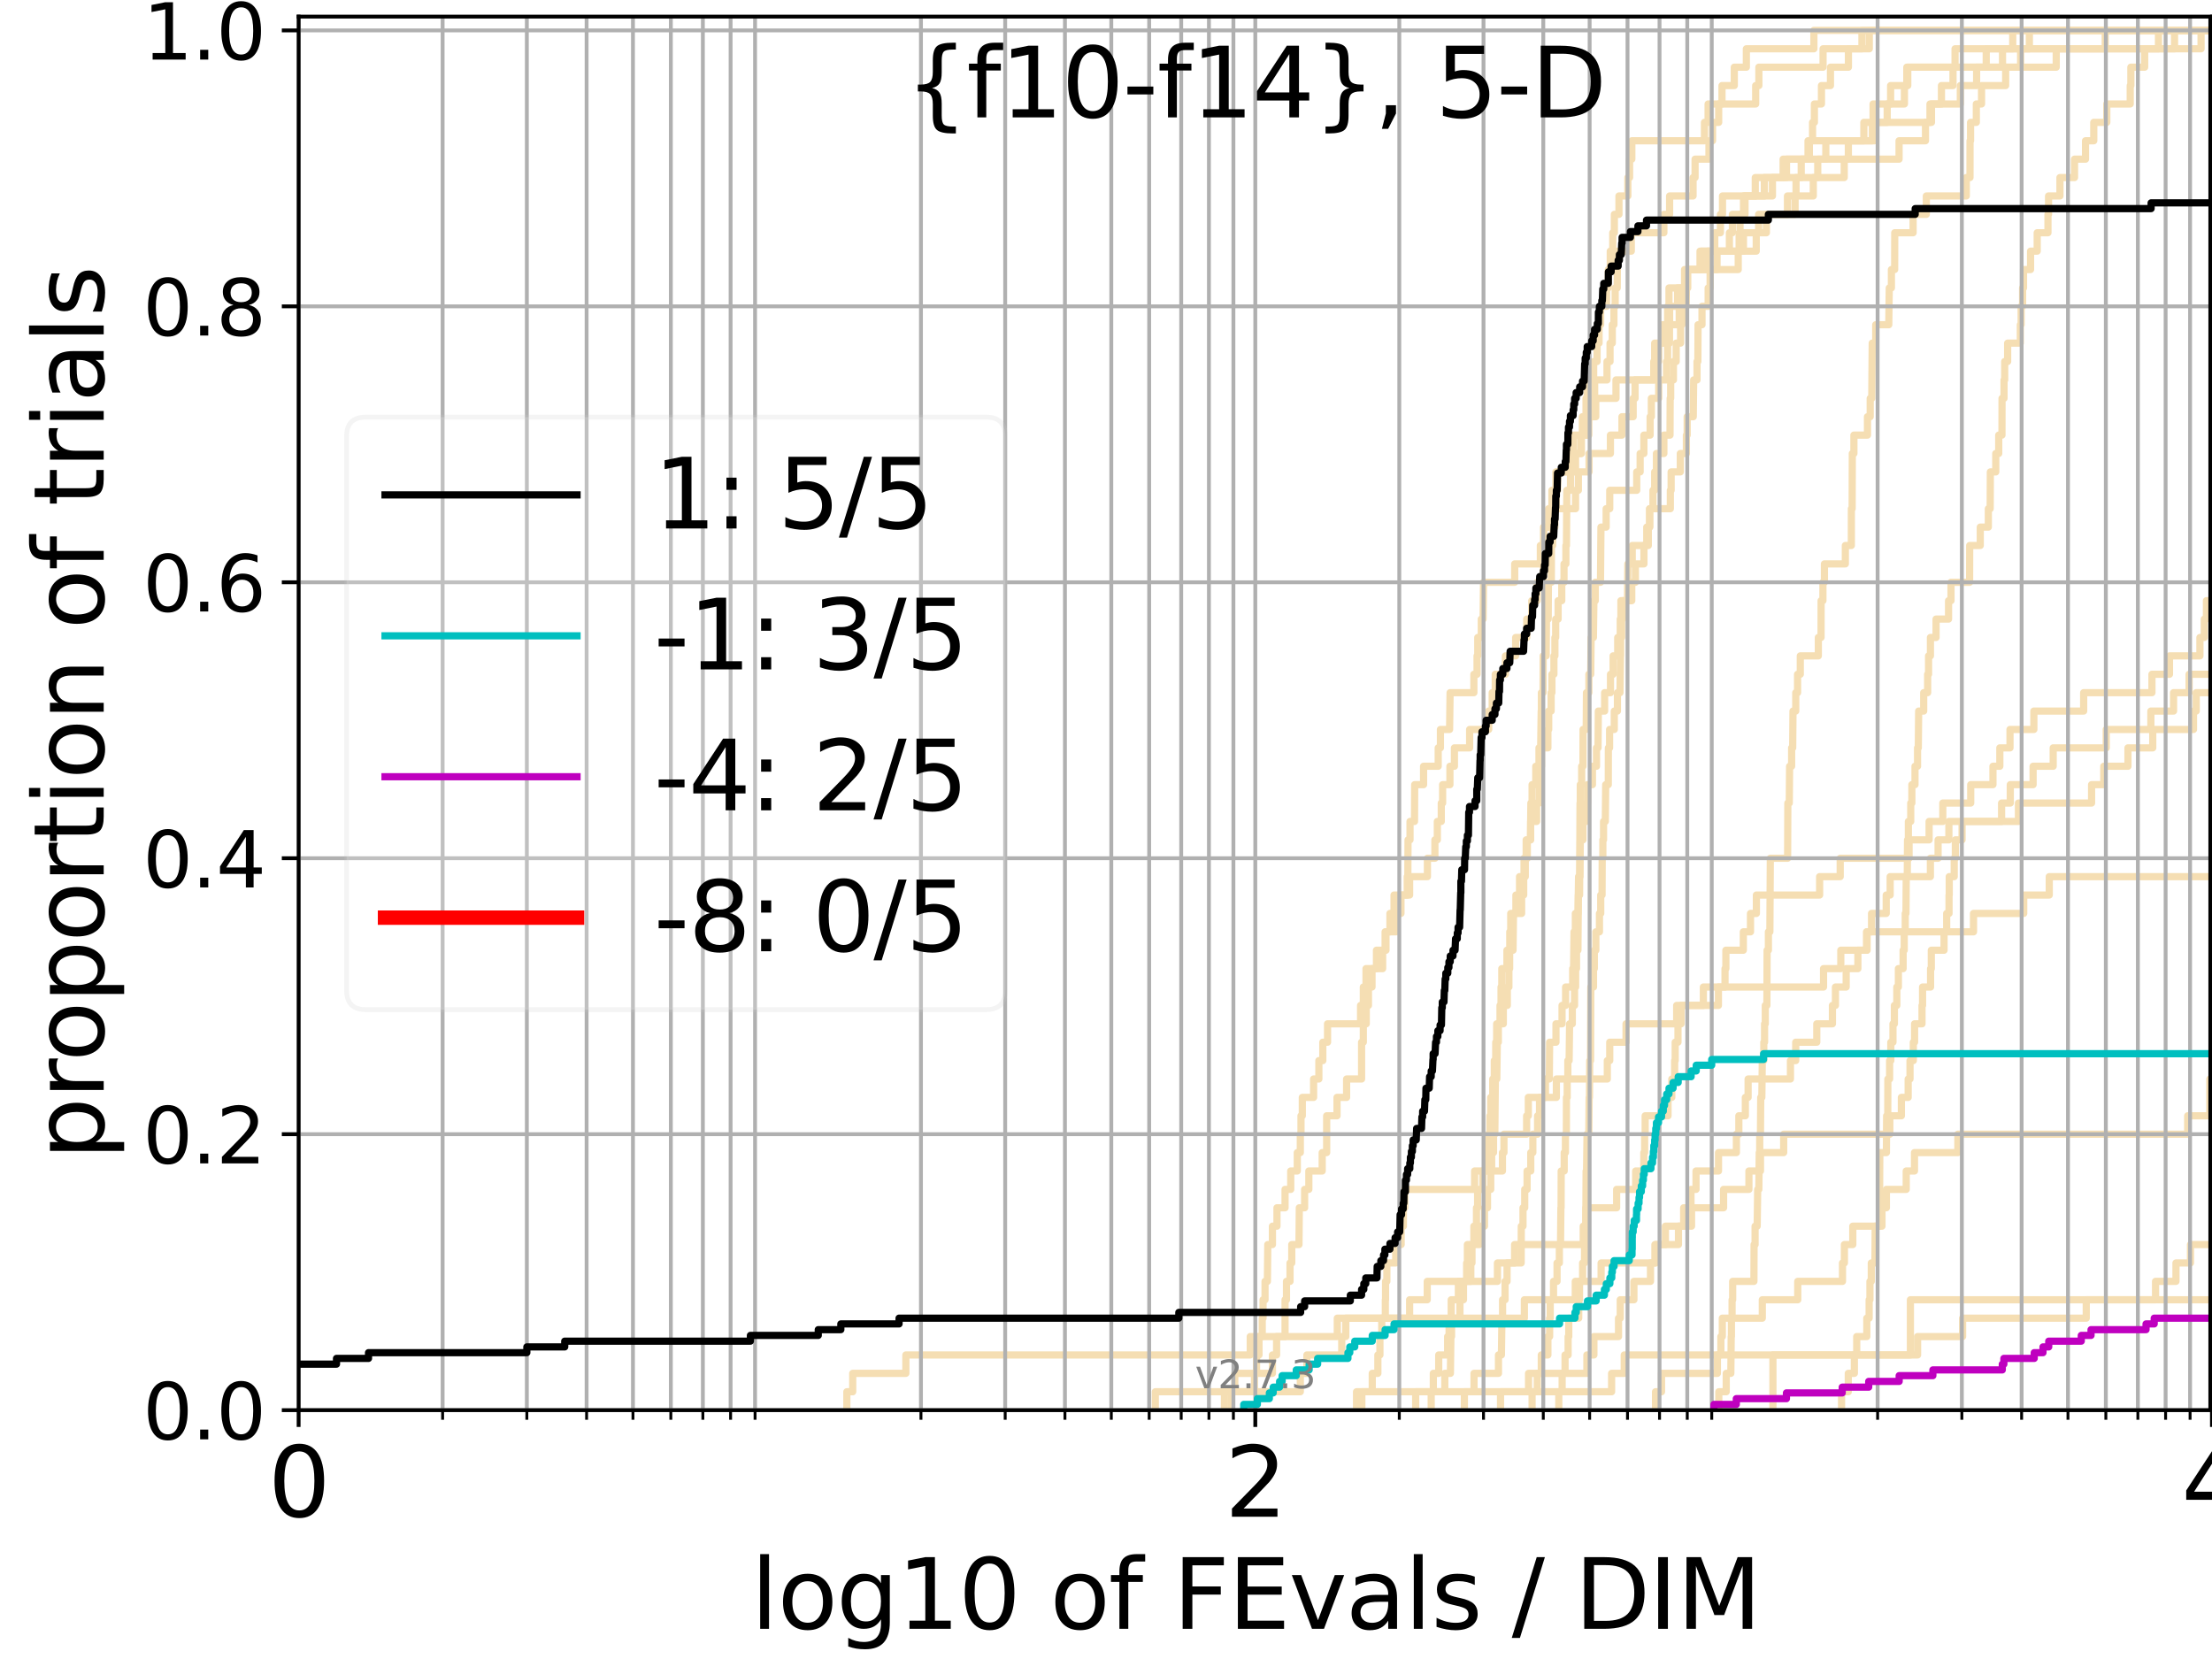 <?xml version="1.0" encoding="utf-8" standalone="no"?>
<!DOCTYPE svg PUBLIC "-//W3C//DTD SVG 1.1//EN"
  "http://www.w3.org/Graphics/SVG/1.1/DTD/svg11.dtd">
<svg xmlns:xlink="http://www.w3.org/1999/xlink" width="460.8pt" height="345.6pt" viewBox="0 0 460.8 345.6" xmlns="http://www.w3.org/2000/svg" version="1.1">
 <defs>
  <style type="text/css">*{stroke-linejoin: round; stroke-linecap: butt}</style>
 </defs>
 <g id="figure_1">
  <g id="patch_1">
   <path d="M 0 345.6 
L 460.8 345.6 
L 460.8 0 
L 0 0 
z
" style="fill: #ffffff"/>
  </g>
  <g id="axes_1">
   <g id="patch_2">
    <path d="M 62.208 293.76 
L 460.8 293.76 
L 460.8 3.456 
L 62.208 3.456 
z
" style="fill: #ffffff"/>
   </g>
   <g id="line2d_1">
    <path d="M 282.591 293.76 
L 282.591 289.928 
L 285.866 289.928 
L 285.866 286.095 
L 287.034 286.095 
L 287.034 282.263 
L 287.463 282.263 
L 287.463 278.43 
L 287.842 278.43 
L 287.842 274.598 
L 288.589 274.598 
L 288.589 270.766 
L 288.635 270.766 
L 288.635 266.933 
L 288.911 266.933 
L 288.911 263.101 
L 290.755 263.101 
L 290.755 259.268 
L 291.885 259.268 
L 291.885 255.436 
L 292.354 255.436 
L 292.354 251.604 
L 292.65 251.604 
L 292.65 247.771 
L 307.187 247.771 
L 307.187 243.939 
L 312.985 243.939 
L 312.985 240.106 
L 313.299 240.106 
L 313.299 236.274 
L 318.026 236.274 
L 318.026 232.442 
L 318.376 232.442 
L 318.376 228.609 
L 324.219 228.609 
L 324.219 224.777 
L 334.832 224.777 
L 334.832 220.944 
L 335.338 220.944 
L 335.338 217.112 
L 338.736 217.112 
L 338.736 213.28 
L 349.282 213.28 
L 349.282 209.447 
L 357.978 209.447 
L 357.978 205.615 
L 379.877 205.615 
L 379.877 201.782 
L 383.474 201.782 
L 383.474 197.95 
L 388.951 197.95 
L 388.951 194.118 
L 411.119 194.118 
L 411.119 190.285 
L 421.581 190.285 
L 421.581 186.453 
L 426.899 186.453 
L 426.899 182.621 
L 426.899 182.621 
L 426.899 182.621 
L 460.8 182.621 
" clip-path="url(#p6028b7623f)" style="fill: none; stroke: #f5deb3; stroke-width: 1.5; stroke-linecap: square"/>
   </g>
   <g id="line2d_2"/>
   <g id="line2d_3">
    <path d="M 176.415 293.76 
L 176.415 289.928 
L 177.635 289.928 
L 177.635 286.095 
L 188.71 286.095 
L 188.71 282.263 
L 260.449 282.263 
L 260.449 278.43 
L 278.583 278.43 
L 278.583 274.598 
L 317.555 274.598 
L 317.555 270.766 
L 328.158 270.766 
L 328.158 266.933 
L 333.541 266.933 
L 333.541 263.101 
L 344.925 263.101 
L 344.925 259.268 
L 346.931 259.268 
L 346.931 255.436 
L 352.379 255.436 
L 352.379 251.604 
L 359.054 251.604 
L 359.054 247.771 
L 364.333 247.771 
L 364.333 243.939 
L 366.741 243.939 
L 366.741 240.106 
L 371.572 240.106 
L 371.572 236.274 
L 393.681 236.274 
L 393.681 232.442 
L 396.094 232.442 
L 396.094 228.609 
L 397.507 228.609 
L 397.507 224.777 
L 397.89 224.777 
L 397.89 220.944 
L 398.58 220.944 
L 398.58 217.112 
L 398.842 217.112 
L 398.842 213.28 
L 400.39 213.28 
L 400.39 209.447 
L 400.505 209.447 
L 400.505 205.615 
L 402.173 205.615 
L 402.173 201.782 
L 402.327 201.782 
L 402.327 197.95 
L 404.981 197.95 
L 404.981 194.118 
L 405.528 194.118 
L 405.528 190.285 
L 406.019 190.285 
L 406.019 186.453 
L 406.062 186.453 
L 406.062 182.621 
L 407.098 182.621 
L 407.098 178.788 
L 407.336 178.788 
L 407.336 174.956 
L 408.736 174.956 
L 408.736 171.123 
L 416.968 171.123 
L 416.968 167.291 
L 418.779 167.291 
L 418.779 163.459 
L 423.533 163.459 
L 423.533 159.626 
L 427.717 159.626 
L 427.717 155.794 
L 438.769 155.794 
L 438.769 151.961 
L 448.066 151.961 
L 448.066 148.129 
L 452.796 148.129 
L 452.796 144.297 
L 456.032 144.297 
L 456.032 140.464 
L 456.032 140.464 
L 456.032 140.464 
L 460.8 140.464 
" clip-path="url(#p6028b7623f)" style="fill: none; stroke: #f5deb3; stroke-width: 1.5; stroke-linecap: square"/>
   </g>
   <g id="line2d_4">
    <path d="M 294.908 293.76 
L 294.908 289.928 
L 300.98 289.928 
L 300.98 286.095 
L 302.146 286.095 
L 302.248 278.43 
L 302.383 278.43 
L 302.383 274.598 
L 304.13 274.598 
L 304.13 270.766 
L 304.867 270.766 
L 304.867 266.933 
L 306.397 266.933 
L 306.397 263.101 
L 306.642 263.101 
L 306.642 259.268 
L 308.199 259.268 
L 308.199 255.436 
L 309.245 255.436 
L 309.245 251.604 
L 309.873 251.604 
L 309.873 247.771 
L 310.547 247.771 
L 310.547 243.939 
L 310.741 243.939 
L 310.741 240.106 
L 311.128 240.106 
L 311.128 236.274 
L 311.402 236.274 
L 311.511 224.777 
L 311.81 224.777 
L 311.918 217.112 
L 312.133 217.112 
L 312.133 213.28 
L 313.169 213.28 
L 313.169 209.447 
L 314 209.447 
L 314 205.615 
L 314.333 205.615 
L 314.333 201.782 
L 314.486 201.782 
L 314.486 197.95 
L 315.192 197.95 
L 315.292 190.285 
L 316.982 190.285 
L 316.982 186.453 
L 317.412 186.453 
L 317.412 182.621 
L 317.744 182.621 
L 317.744 178.788 
L 318.166 178.788 
L 318.166 174.956 
L 318.816 174.956 
L 318.908 167.291 
L 319.16 167.291 
L 319.16 163.459 
L 319.929 163.459 
L 319.929 159.626 
L 320.597 159.626 
L 320.597 155.794 
L 320.949 155.794 
L 321.059 148.129 
L 321.102 148.129 
L 321.102 144.297 
L 321.45 144.297 
L 321.472 136.632 
L 322.095 136.632 
L 322.159 128.967 
L 322.52 128.967 
L 322.562 121.302 
L 323.17 121.302 
L 323.191 113.637 
L 323.44 113.637 
L 323.481 105.973 
L 324.199 105.973 
L 324.199 102.14 
L 324.482 102.14 
L 324.482 98.308 
L 326.763 98.308 
L 326.763 94.475 
L 329.438 94.475 
L 329.438 90.643 
L 330.977 90.643 
L 330.977 86.811 
L 332.429 86.811 
L 332.429 82.978 
L 336.638 82.978 
L 336.638 79.146 
L 345.176 79.146 
L 345.176 75.313 
L 345.538 75.313 
L 345.538 71.481 
L 346.918 71.481 
L 346.918 67.649 
L 347.409 67.649 
L 347.409 63.816 
L 347.681 63.816 
L 347.681 59.984 
L 350.924 59.984 
L 350.924 56.151 
L 354.428 56.151 
L 354.428 52.319 
L 363.192 52.319 
L 363.192 48.487 
L 367.971 48.487 
L 367.971 44.654 
L 373.948 44.654 
L 373.948 40.822 
L 374.147 40.822 
L 374.147 36.989 
L 378.671 36.989 
L 378.671 33.157 
L 385.047 33.157 
L 385.047 29.325 
L 388.276 29.325 
L 388.276 25.492 
L 402.052 25.492 
L 402.052 21.66 
L 408.372 21.66 
L 408.372 17.827 
L 411.766 17.827 
L 411.766 13.995 
L 413.769 13.995 
L 413.769 10.163 
L 422.754 10.163 
L 422.754 6.33 
L 422.754 6.33 
L 460.8 6.33 
L 460.8 6.33 
" clip-path="url(#p6028b7623f)" style="fill: none; stroke: #f5deb3; stroke-width: 1.5; stroke-linecap: square"/>
   </g>
   <g id="line2d_5"/>
   <g id="line2d_6"/>
   <g id="line2d_7">
    <path d="M 324.724 293.76 
L 324.724 289.928 
L 325.421 289.928 
L 325.421 286.095 
L 326.029 286.095 
L 326.029 282.263 
L 326.668 282.263 
L 326.668 278.43 
L 326.802 278.43 
L 326.802 274.598 
L 328.876 274.598 
L 328.876 270.766 
L 329.04 270.766 
L 329.04 266.933 
L 329.689 266.933 
L 329.689 263.101 
L 330.081 263.101 
L 330.117 255.436 
L 330.347 255.436 
L 330.417 243.939 
L 330.505 243.939 
L 330.61 236.274 
L 330.977 236.274 
L 331.046 228.609 
L 331.116 228.609 
L 331.168 220.944 
L 331.34 220.944 
L 331.392 205.615 
L 331.956 205.615 
L 331.956 201.782 
L 332.126 201.782 
L 332.126 197.95 
L 332.446 197.95 
L 332.446 194.118 
L 333.196 194.118 
L 333.196 190.285 
L 333.459 190.285 
L 333.459 186.453 
L 333.737 186.453 
L 333.77 178.788 
L 333.9 178.788 
L 333.9 174.956 
L 334.046 174.956 
L 334.046 171.123 
L 334.417 171.123 
L 334.497 163.459 
L 335.038 163.459 
L 335.054 155.794 
L 335.306 155.794 
L 335.306 151.961 
L 336.286 151.961 
L 336.286 148.129 
L 336.942 148.129 
L 336.942 144.297 
L 337.469 144.297 
L 337.573 136.632 
L 337.603 136.632 
L 337.603 132.799 
L 337.811 132.799 
L 337.811 128.967 
L 338.019 128.967 
L 338.019 125.135 
L 339.04 125.135 
L 339.112 117.47 
L 340.024 117.47 
L 340.024 113.637 
L 343.374 113.637 
L 343.374 109.805 
L 343.661 109.805 
L 343.661 105.973 
L 347.964 105.973 
L 347.964 102.14 
L 348.128 102.14 
L 348.128 98.308 
L 350.038 98.308 
L 350.038 94.475 
L 351.306 94.475 
L 351.306 90.643 
L 351.468 90.643 
L 351.468 86.811 
L 352.738 86.811 
L 352.822 79.146 
L 353.519 79.146 
L 353.519 75.313 
L 353.694 75.313 
L 353.735 67.649 
L 354.559 67.649 
L 354.559 63.816 
L 355.84 63.816 
L 355.84 59.984 
L 356.249 59.984 
L 356.249 56.151 
L 357.689 56.151 
L 357.689 52.319 
L 360.264 52.319 
L 360.264 48.487 
L 360.886 48.487 
L 360.886 44.654 
L 363.209 44.654 
L 363.209 40.822 
L 365.655 40.822 
L 365.655 36.989 
L 372.16 36.989 
L 372.16 33.157 
L 380.352 33.157 
L 380.352 29.325 
L 390.533 29.325 
L 390.533 25.492 
L 393.135 25.492 
L 393.135 21.66 
L 396.726 21.66 
L 396.726 17.827 
L 397.424 17.827 
L 397.424 13.995 
L 407.274 13.995 
L 407.274 10.163 
L 452.997 10.163 
L 452.997 6.33 
L 452.997 6.33 
L 460.8 6.33 
L 460.8 6.33 
" clip-path="url(#p6028b7623f)" style="fill: none; stroke: #f5deb3; stroke-width: 1.5; stroke-linecap: square"/>
   </g>
   <g id="line2d_8">
    <path clip-path="url(#p6028b7623f)" style="fill: none; stroke: #f5deb3; stroke-width: 1.5; stroke-linecap: square"/>
   </g>
   <g id="line2d_9">
    <path d="M 319.16 293.76 
L 319.16 289.928 
L 320.242 289.928 
L 320.242 286.095 
L 321.08 286.095 
L 321.08 282.263 
L 322.456 282.263 
L 322.456 278.43 
L 322.815 278.43 
L 322.815 274.598 
L 322.94 274.598 
L 322.94 270.766 
L 323.626 270.766 
L 323.626 266.933 
L 324.361 266.933 
L 324.361 263.101 
L 324.844 263.101 
L 324.844 259.268 
L 325.084 259.268 
L 325.163 251.604 
L 325.203 251.604 
L 325.223 243.939 
L 325.854 243.939 
L 325.854 240.106 
L 326.107 240.106 
L 326.107 236.274 
L 326.301 236.274 
L 326.321 228.609 
L 326.475 228.609 
L 326.475 224.777 
L 326.61 224.777 
L 326.61 220.944 
L 326.878 220.944 
L 326.974 213.28 
L 327.542 213.28 
L 327.542 209.447 
L 328.01 209.447 
L 328.01 205.615 
L 328.233 205.615 
L 328.233 201.782 
L 328.417 201.782 
L 328.417 197.95 
L 328.711 197.95 
L 328.803 186.453 
L 329.058 186.453 
L 329.149 167.291 
L 329.203 167.291 
L 329.203 163.459 
L 329.492 163.459 
L 329.492 159.626 
L 329.761 159.626 
L 329.779 151.961 
L 330.435 151.961 
L 330.487 144.297 
L 330.994 144.297 
L 330.994 140.464 
L 331.375 140.464 
L 331.461 132.799 
L 331.939 132.799 
L 332.041 125.135 
L 332.329 125.135 
L 332.329 121.302 
L 333.41 121.302 
L 333.508 109.805 
L 334.593 109.805 
L 334.593 105.973 
L 335.338 105.973 
L 335.338 102.14 
L 340.959 102.14 
L 340.959 98.308 
L 341.671 98.308 
L 341.671 94.475 
L 342.451 94.475 
L 342.451 90.643 
L 343.751 90.643 
L 343.751 86.811 
L 344.009 86.811 
L 344.009 82.978 
L 345.538 82.978 
L 345.538 79.146 
L 347.17 79.146 
L 347.17 75.313 
L 347.397 75.313 
L 347.397 71.481 
L 347.787 71.481 
L 347.787 67.649 
L 349.814 67.649 
L 349.814 63.816 
L 350.88 63.816 
L 350.88 59.984 
L 351.587 59.984 
L 351.587 56.151 
L 354.144 56.151 
L 354.144 52.319 
L 362.291 52.319 
L 362.291 48.487 
L 362.476 48.487 
L 362.476 44.654 
L 363.521 44.654 
L 363.521 40.822 
L 369.231 40.822 
L 369.231 36.989 
L 375.229 36.989 
L 375.229 33.157 
L 376.644 33.157 
L 376.644 29.325 
L 377.589 29.325 
L 377.589 25.492 
L 377.972 25.492 
L 377.972 21.66 
L 379.443 21.66 
L 379.443 17.827 
L 381.319 17.827 
L 381.319 13.995 
L 385.062 13.995 
L 385.062 10.163 
L 387.877 10.163 
L 387.877 6.33 
L 387.877 6.33 
L 460.8 6.33 
L 460.8 6.33 
" clip-path="url(#p6028b7623f)" style="fill: none; stroke: #f5deb3; stroke-width: 1.5; stroke-linecap: square"/>
   </g>
   <g id="line2d_10">
    <path clip-path="url(#p6028b7623f)" style="fill: none; stroke: #f5deb3; stroke-width: 1.5; stroke-linecap: square"/>
   </g>
   <g id="line2d_11">
    <path clip-path="url(#p6028b7623f)" style="fill: none; stroke: #f5deb3; stroke-width: 1.5; stroke-linecap: square"/>
   </g>
   <g id="line2d_12">
    <path d="M 283.693 293.76 
L 283.693 289.928 
L 335.729 289.928 
L 335.729 286.095 
L 338.357 286.095 
L 338.357 282.263 
L 399.468 282.263 
L 399.468 278.43 
L 408.849 278.43 
L 408.849 274.598 
L 434.607 274.598 
L 434.607 270.766 
L 449.038 270.766 
L 449.038 266.933 
L 453.294 266.933 
L 453.294 263.101 
L 456.315 263.101 
L 456.315 259.268 
L 461.8 259.268 
" clip-path="url(#p6028b7623f)" style="fill: none; stroke: #f5deb3; stroke-width: 1.5; stroke-linecap: square"/>
   </g>
   <g id="line2d_13"/>
   <g id="line2d_14">
    <path d="M 312.588 293.76 
L 312.588 289.928 
L 318.423 289.928 
L 318.423 286.095 
L 330.575 286.095 
L 330.575 282.263 
L 332.041 282.263 
L 332.041 278.43 
L 337.168 278.43 
L 337.168 274.598 
L 337.528 274.598 
L 337.528 270.766 
L 340.376 270.766 
L 340.376 266.933 
L 343.829 266.933 
L 343.829 263.101 
L 344.749 263.101 
L 344.749 259.268 
L 349.656 259.268 
L 349.656 255.436 
L 350.737 255.436 
L 350.737 251.604 
L 352.262 251.604 
L 352.262 247.771 
L 353.312 247.771 
L 353.312 243.939 
L 357.997 243.939 
L 357.997 240.106 
L 361.723 240.106 
L 361.723 236.274 
L 362.232 236.274 
L 362.232 232.442 
L 363.587 232.442 
L 363.587 228.609 
L 364.164 228.609 
L 364.164 224.777 
L 372.984 224.777 
L 372.984 220.944 
L 374.083 220.944 
L 374.083 217.112 
L 378.468 217.112 
L 378.468 213.28 
L 381.729 213.28 
L 381.729 209.447 
L 382.359 209.447 
L 382.359 205.615 
L 384.591 205.615 
L 384.591 201.782 
L 387.029 201.782 
L 387.029 197.95 
L 388.828 197.95 
L 388.828 194.118 
L 389.879 194.118 
L 389.879 190.285 
L 392.936 190.285 
L 392.936 186.453 
L 393.755 186.453 
L 393.755 182.621 
L 402.136 182.621 
L 402.136 178.788 
L 403.738 178.788 
L 403.738 174.956 
L 405.988 174.956 
L 405.988 171.123 
L 420.477 171.123 
L 420.477 167.291 
L 435.716 167.291 
L 435.716 163.459 
L 438.256 163.459 
L 438.256 159.626 
L 443.293 159.626 
L 443.293 155.794 
L 448.457 155.794 
L 448.457 151.961 
L 456.945 151.961 
L 456.945 148.129 
L 457.518 148.129 
L 457.518 144.297 
L 457.518 144.297 
L 457.518 144.297 
L 460.8 144.297 
" clip-path="url(#p6028b7623f)" style="fill: none; stroke: #f5deb3; stroke-width: 1.5; stroke-linecap: square"/>
   </g>
   <g id="line2d_15"/>
   <g id="line2d_16"/>
   <g id="line2d_17">
    <path d="M 383.629 293.76 
L 383.629 289.928 
L 385.032 289.928 
L 385.032 286.095 
L 386.299 286.095 
L 386.299 282.263 
L 386.79 282.263 
L 386.79 278.43 
L 388.887 278.43 
L 388.887 274.598 
L 389.377 274.598 
L 389.377 270.766 
L 389.543 270.766 
L 389.543 266.933 
L 389.825 266.933 
L 389.825 263.101 
L 390.581 263.101 
L 390.634 255.436 
L 391.531 255.436 
L 391.595 240.106 
L 392.974 240.106 
L 393.019 232.442 
L 393.255 232.442 
L 393.275 224.777 
L 393.64 224.777 
L 393.64 220.944 
L 393.893 220.944 
L 393.893 217.112 
L 394.341 217.112 
L 394.341 213.28 
L 394.638 213.28 
L 394.638 209.447 
L 395.142 209.447 
L 395.142 205.615 
L 395.468 205.615 
L 395.468 201.782 
L 396.455 201.782 
L 396.455 197.95 
L 396.684 197.95 
L 396.684 194.118 
L 396.897 194.118 
L 396.897 190.285 
L 397.048 190.285 
L 397.105 182.621 
L 397.319 182.621 
L 397.379 174.956 
L 397.551 174.956 
L 397.551 171.123 
L 398.041 171.123 
L 398.041 167.291 
L 398.277 167.291 
L 398.277 163.459 
L 398.929 163.459 
L 398.929 159.626 
L 399.46 159.626 
L 399.46 155.794 
L 399.617 155.794 
L 399.692 148.129 
L 400.741 148.129 
L 400.741 144.297 
L 401.562 144.297 
L 401.562 140.464 
L 401.755 140.464 
L 401.755 136.632 
L 402.143 136.632 
L 402.143 132.799 
L 403.315 132.799 
L 403.315 128.967 
L 405.92 128.967 
L 405.92 125.135 
L 406.428 125.135 
L 406.428 121.302 
L 410.307 121.302 
L 410.324 113.637 
L 412.525 113.637 
L 412.525 109.805 
L 414.208 109.805 
L 414.208 105.973 
L 414.588 105.973 
L 414.625 98.308 
L 415.755 98.308 
L 415.755 94.475 
L 416.371 94.475 
L 416.371 90.643 
L 417.047 90.643 
L 417.061 82.978 
L 417.473 82.978 
L 417.473 79.146 
L 417.614 79.146 
L 417.614 75.313 
L 418.231 75.313 
L 418.231 71.481 
L 420.871 71.481 
L 420.871 67.649 
L 421.038 67.649 
L 421.038 63.816 
L 421.343 63.816 
L 421.343 59.984 
L 421.538 59.984 
L 421.538 56.151 
L 423.003 56.151 
L 423.003 52.319 
L 424.386 52.319 
L 424.386 48.487 
L 426.628 48.487 
L 426.628 44.654 
L 426.751 44.654 
L 426.751 40.822 
L 429.125 40.822 
L 429.125 36.989 
L 432.16 36.989 
L 432.16 33.157 
L 434.453 33.157 
L 434.453 29.325 
L 436.171 29.325 
L 436.171 25.492 
L 438.884 25.492 
L 438.884 21.66 
L 443.765 21.66 
L 443.765 17.827 
L 443.9 17.827 
L 443.9 13.995 
L 446.775 13.995 
L 446.775 10.163 
L 449.651 10.163 
L 449.651 6.33 
L 449.651 6.33 
L 460.8 6.33 
L 460.8 6.33 
" clip-path="url(#p6028b7623f)" style="fill: none; stroke: #f5deb3; stroke-width: 1.5; stroke-linecap: square"/>
   </g>
   <g id="line2d_18">
    <path d="M 240.673 293.76 
L 240.673 289.928 
L 270.879 289.928 
L 270.879 286.095 
L 272.251 286.095 
L 272.251 282.263 
L 279.507 282.263 
L 279.507 278.43 
L 280.355 278.43 
L 280.355 274.598 
L 293.65 274.598 
L 293.65 270.766 
L 297.319 270.766 
L 297.319 266.933 
L 311.945 266.933 
L 311.945 263.101 
L 315.517 263.101 
L 315.517 259.268 
L 329.814 259.268 
L 329.814 255.436 
L 330.364 255.436 
L 330.364 251.604 
L 336.775 251.604 
L 336.775 247.771 
L 340.738 247.771 
L 340.738 243.939 
L 342.438 243.939 
L 342.438 240.106 
L 342.611 240.106 
L 342.611 236.274 
L 342.717 236.274 
L 342.717 232.442 
L 347.48 232.442 
L 347.48 228.609 
L 348.268 228.609 
L 348.268 224.777 
L 348.858 224.777 
L 348.858 220.944 
L 348.973 220.944 
L 348.973 217.112 
L 349.554 217.112 
L 349.554 213.28 
L 350.205 213.28 
L 350.205 209.447 
L 354.841 209.447 
L 354.841 205.615 
L 359.353 205.615 
L 359.353 201.782 
L 359.533 201.782 
L 359.533 197.95 
L 363.167 197.95 
L 363.167 194.118 
L 364.661 194.118 
L 364.661 190.285 
L 365.889 190.285 
L 365.889 186.453 
L 379.061 186.453 
L 379.061 182.621 
L 383.35 182.621 
L 383.35 178.788 
L 397.693 178.788 
L 397.693 174.956 
L 401.867 174.956 
L 401.867 171.123 
L 404.716 171.123 
L 404.716 167.291 
L 410.537 167.291 
L 410.537 163.459 
L 415.17 163.459 
L 415.17 159.626 
L 416.6 159.626 
L 416.6 155.794 
L 418.719 155.794 
L 418.719 151.961 
L 423.692 151.961 
L 423.692 148.129 
L 434.066 148.129 
L 434.066 144.297 
L 448.291 144.297 
L 448.291 140.464 
L 451.947 140.464 
L 451.947 136.632 
L 458.284 136.632 
L 458.284 132.799 
L 459.195 132.799 
L 459.195 128.967 
L 459.639 128.967 
L 459.639 125.135 
L 461.8 125.135 
" clip-path="url(#p6028b7623f)" style="fill: none; stroke: #f5deb3; stroke-width: 1.5; stroke-linecap: square"/>
   </g>
   <g id="line2d_19">
    <path clip-path="url(#p6028b7623f)" style="fill: none; stroke: #f5deb3; stroke-width: 1.5; stroke-linecap: square"/>
   </g>
   <g id="line2d_20">
    <path d="M 256.555 293.76 
L 256.555 289.928 
L 261.327 289.928 
L 261.327 286.095 
L 265.071 286.095 
L 265.071 282.263 
L 265.939 282.263 
L 265.939 278.43 
L 267.699 278.43 
L 267.699 270.766 
L 267.998 270.766 
L 267.998 266.933 
L 268.737 266.933 
L 268.737 263.101 
L 269.101 263.101 
L 269.101 259.268 
L 270.6 259.268 
L 270.67 251.604 
L 271.776 251.604 
L 271.776 247.771 
L 272.654 247.771 
L 272.654 243.939 
L 275.439 243.939 
L 275.439 240.106 
L 276.37 240.106 
L 276.37 232.442 
L 278.525 232.442 
L 278.525 228.609 
L 280.522 228.609 
L 280.522 224.777 
L 283.642 224.777 
L 283.642 217.112 
L 284.003 217.112 
L 284.003 213.28 
L 284.616 213.28 
L 284.616 209.447 
L 285.071 209.447 
L 285.071 205.615 
L 285.817 205.615 
L 285.817 201.782 
L 288.03 201.782 
L 288.03 197.95 
L 288.727 197.95 
L 288.727 194.118 
L 289.55 194.118 
L 289.55 190.285 
L 290.401 190.285 
L 290.401 186.453 
L 293.153 186.453 
L 293.153 182.621 
L 293.278 182.621 
L 293.319 174.956 
L 293.732 174.956 
L 293.732 171.123 
L 294.667 171.123 
L 294.707 163.459 
L 296.556 163.459 
L 296.556 159.626 
L 299.603 159.626 
L 299.603 155.794 
L 300.067 155.794 
L 300.067 151.961 
L 301.977 151.961 
L 302.079 144.297 
L 307.036 144.297 
L 307.036 140.464 
L 307.696 140.464 
L 307.696 136.632 
L 307.845 136.632 
L 307.845 132.799 
L 308.58 132.799 
L 308.58 128.967 
L 308.957 128.967 
L 309.044 121.302 
L 315.541 121.302 
L 315.541 117.47 
L 320.883 117.47 
L 320.883 113.637 
L 321.558 113.637 
L 321.558 109.805 
L 323.913 109.805 
L 323.913 105.973 
L 328.214 105.973 
L 328.214 102.14 
L 328.803 102.14 
L 328.803 98.308 
L 331.029 98.308 
L 331.029 94.475 
L 335.479 94.475 
L 335.479 90.643 
L 337.886 90.643 
L 337.886 86.811 
L 340.221 86.811 
L 340.221 82.978 
L 340.613 82.978 
L 340.613 79.146 
L 344.508 79.146 
L 344.508 75.313 
L 344.698 75.313 
L 344.698 71.481 
L 346.289 71.481 
L 346.289 67.649 
L 347.811 67.649 
L 347.811 63.816 
L 349.475 63.816 
L 349.475 59.984 
L 351.349 59.984 
L 351.349 56.151 
L 362.105 56.151 
L 362.105 52.319 
L 365.858 52.319 
L 365.858 48.487 
L 366.352 48.487 
L 366.352 44.654 
L 372.361 44.654 
L 372.361 40.822 
L 377.743 40.822 
L 377.743 36.989 
L 384.186 36.989 
L 384.186 33.157 
L 395.609 33.157 
L 395.609 29.325 
L 401.114 29.325 
L 401.114 25.492 
L 402.364 25.492 
L 402.364 21.66 
L 404.44 21.66 
L 404.44 17.827 
L 406.848 17.827 
L 406.848 13.995 
L 428.35 13.995 
L 428.35 10.163 
L 458.522 10.163 
L 458.522 6.33 
L 458.522 6.33 
L 460.8 6.33 
L 460.8 6.33 
" clip-path="url(#p6028b7623f)" style="fill: none; stroke: #f5deb3; stroke-width: 1.5; stroke-linecap: square"/>
   </g>
   <g id="line2d_21"/>
   <g id="line2d_22">
    <path d="M 255.074 293.76 
L 255.074 289.928 
L 257.229 289.928 
L 257.229 286.095 
L 261.759 286.095 
L 261.759 282.263 
L 262.273 282.263 
L 262.273 278.43 
L 262.947 278.43 
L 262.947 274.598 
L 263.115 274.598 
L 263.115 270.766 
L 263.529 270.766 
L 263.529 266.933 
L 264.022 266.933 
L 264.104 259.268 
L 265.071 259.268 
L 265.071 255.436 
L 266.017 255.436 
L 266.017 251.604 
L 267.699 251.604 
L 267.699 247.771 
L 268.883 247.771 
L 268.883 243.939 
L 270.248 243.939 
L 270.248 240.106 
L 270.879 240.106 
L 270.879 236.274 
L 271.019 236.274 
L 271.019 232.442 
L 271.296 232.442 
L 271.296 228.609 
L 273.646 228.609 
L 273.646 224.777 
L 274.744 224.777 
L 274.744 220.944 
L 275.564 220.944 
L 275.564 217.112 
L 276.553 217.112 
L 276.553 213.28 
L 283.433 213.28 
L 283.433 209.447 
L 284.003 209.447 
L 284.003 205.615 
L 284.566 205.615 
L 284.566 201.782 
L 286.745 201.782 
L 286.745 197.95 
L 288.542 197.95 
L 288.542 194.118 
L 290.799 194.118 
L 290.799 190.285 
L 291.842 190.285 
L 291.842 186.453 
L 293.65 186.453 
L 293.65 182.621 
L 297.357 182.621 
L 297.357 178.788 
L 298.916 178.788 
L 298.916 174.956 
L 299.423 174.956 
L 299.423 171.123 
L 300.244 171.123 
L 300.244 167.291 
L 300.526 167.291 
L 300.526 163.459 
L 302.045 163.459 
L 302.045 159.626 
L 302.984 159.626 
L 302.984 155.794 
L 306.151 155.794 
L 306.151 151.961 
L 310.127 151.961 
L 310.127 148.129 
L 310.852 148.129 
L 310.852 144.297 
L 311.484 144.297 
L 311.484 140.464 
L 313.612 140.464 
L 313.612 136.632 
L 315.74 136.632 
L 315.74 132.799 
L 318.049 132.799 
L 318.049 128.967 
L 319.091 128.967 
L 319.091 125.135 
L 320.22 125.135 
L 320.22 121.302 
L 321.472 121.302 
L 321.558 113.637 
L 321.623 113.637 
L 321.623 109.805 
L 322.604 109.805 
L 322.604 105.973 
L 323.295 105.973 
L 323.295 102.14 
L 324.117 102.14 
L 324.117 98.308 
L 327.767 98.308 
L 327.786 90.643 
L 330.417 90.643 
L 330.417 86.811 
L 331.701 86.811 
L 331.701 82.978 
L 332.194 82.978 
L 332.194 79.146 
L 334.768 79.146 
L 334.768 75.313 
L 335.401 75.313 
L 335.401 71.481 
L 335.869 71.481 
L 335.869 67.649 
L 336.209 67.649 
L 336.209 63.816 
L 336.47 63.816 
L 336.47 59.984 
L 336.897 59.984 
L 336.957 52.319 
L 339.827 52.319 
L 339.827 48.487 
L 346.617 48.487 
L 346.617 44.654 
L 347.811 44.654 
L 347.811 40.822 
L 352.696 40.822 
L 352.696 36.989 
L 353.115 36.989 
L 353.115 33.157 
L 356.006 33.157 
L 356.006 29.325 
L 356.75 29.325 
L 356.75 25.492 
L 358.034 25.492 
L 358.034 21.66 
L 365.741 21.66 
L 365.741 17.827 
L 366.405 17.827 
L 366.405 13.995 
L 379.776 13.995 
L 379.776 10.163 
L 389.404 10.163 
L 389.404 6.33 
L 389.404 6.33 
L 460.8 6.33 
L 460.8 6.33 
" clip-path="url(#p6028b7623f)" style="fill: none; stroke: #f5deb3; stroke-width: 1.5; stroke-linecap: square"/>
   </g>
   <g id="line2d_23">
    <path clip-path="url(#p6028b7623f)" style="fill: none; stroke: #f5deb3; stroke-width: 1.5; stroke-linecap: square"/>
   </g>
   <g id="line2d_24">
    <path d="M 305.058 293.76 
L 305.058 289.928 
L 307.066 289.928 
L 307.066 286.095 
L 312.16 286.095 
L 312.16 282.263 
L 312.773 282.263 
L 312.879 274.598 
L 313.011 274.598 
L 313.011 270.766 
L 313.534 270.766 
L 313.534 266.933 
L 313.948 266.933 
L 313.948 263.101 
L 316.886 263.101 
L 316.91 255.436 
L 317.269 255.436 
L 317.269 251.604 
L 317.626 251.604 
L 317.626 247.771 
L 318.12 247.771 
L 318.12 243.939 
L 318.885 243.939 
L 318.885 240.106 
L 319.319 240.106 
L 319.319 236.274 
L 320.309 236.274 
L 320.309 232.442 
L 320.708 232.442 
L 320.708 228.609 
L 321.946 228.609 
L 321.946 224.777 
L 322.752 224.777 
L 322.815 217.112 
L 324.138 217.112 
L 324.138 213.28 
L 325.401 213.28 
L 325.401 209.447 
L 326.146 209.447 
L 326.146 205.615 
L 327.617 205.615 
L 327.617 201.782 
L 327.805 201.782 
L 327.898 194.118 
L 328.177 194.118 
L 328.177 190.285 
L 328.73 190.285 
L 328.839 182.621 
L 329.131 182.621 
L 329.203 174.956 
L 329.761 174.956 
L 329.761 171.123 
L 330.452 171.123 
L 330.452 167.291 
L 330.698 167.291 
L 330.698 163.459 
L 331.735 163.459 
L 331.735 159.626 
L 332.58 159.626 
L 332.58 155.794 
L 332.898 155.794 
L 332.964 148.129 
L 334.272 148.129 
L 334.272 144.297 
L 335.495 144.297 
L 335.495 140.464 
L 336.039 140.464 
L 336.039 136.632 
L 337.002 136.632 
L 337.002 132.799 
L 337.528 132.799 
L 337.528 128.967 
L 337.663 128.967 
L 337.663 125.135 
L 339.926 125.135 
L 339.926 121.302 
L 340.682 121.302 
L 340.682 117.47 
L 342.464 117.47 
L 342.464 113.637 
L 343.047 113.637 
L 343.047 109.805 
L 343.648 109.805 
L 343.648 105.973 
L 344.342 105.973 
L 344.342 102.14 
L 344.698 102.14 
L 344.698 98.308 
L 345.064 98.308 
L 345.064 94.475 
L 346.617 94.475 
L 346.617 90.643 
L 347.893 90.643 
L 347.929 82.978 
L 348.034 82.978 
L 348.034 79.146 
L 348.605 79.146 
L 348.605 75.313 
L 349.179 75.313 
L 349.179 71.481 
L 350.094 71.481 
L 350.094 67.649 
L 350.383 67.649 
L 350.383 63.816 
L 351.262 63.816 
L 351.371 56.151 
L 355.791 56.151 
L 355.791 52.319 
L 357.217 52.319 
L 357.217 48.487 
L 358.395 48.487 
L 358.395 44.654 
L 358.827 44.654 
L 358.827 40.822 
L 367.547 40.822 
L 367.547 36.989 
L 371.456 36.989 
L 371.456 33.157 
L 376.921 33.157 
L 376.921 29.325 
L 390.052 29.325 
L 390.052 25.492 
L 390.198 25.492 
L 390.198 21.66 
L 393.852 21.66 
L 393.852 17.827 
L 397.225 17.827 
L 397.225 13.995 
L 417.161 13.995 
L 417.161 10.163 
L 419.287 10.163 
L 419.287 6.33 
L 419.287 6.33 
L 460.8 6.33 
L 460.8 6.33 
" clip-path="url(#p6028b7623f)" style="fill: none; stroke: #f5deb3; stroke-width: 1.5; stroke-linecap: square"/>
   </g>
   <g id="line2d_25"/>
   <g id="line2d_26">
    <path d="M 358.062 293.76 
L 358.062 289.928 
L 359.605 289.928 
L 359.605 286.095 
L 360.563 286.095 
L 360.642 278.43 
L 360.686 278.43 
L 360.686 274.598 
L 360.825 274.598 
L 360.825 270.766 
L 360.947 270.766 
L 360.947 266.933 
L 365.374 266.933 
L 365.405 259.268 
L 365.616 259.268 
L 365.616 255.436 
L 366.051 255.436 
L 366.159 247.771 
L 366.398 247.771 
L 366.482 240.106 
L 366.581 240.106 
L 366.581 236.274 
L 366.734 236.274 
L 366.794 228.609 
L 367.022 228.609 
L 367.12 220.944 
L 367.435 220.944 
L 367.435 217.112 
L 367.592 217.112 
L 367.592 213.28 
L 367.741 213.28 
L 367.741 209.447 
L 368.074 209.447 
L 368.118 197.95 
L 368.39 197.95 
L 368.39 194.118 
L 368.697 194.118 
L 368.791 178.788 
L 372.394 178.788 
L 372.441 167.291 
L 372.74 167.291 
L 372.806 159.626 
L 373.227 159.626 
L 373.227 155.794 
L 373.449 155.794 
L 373.514 148.129 
L 374.089 148.129 
L 374.089 144.297 
L 374.466 144.297 
L 374.466 140.464 
L 375.035 140.464 
L 375.035 136.632 
L 378.792 136.632 
L 378.792 132.799 
L 379.358 132.799 
L 379.369 125.135 
L 379.748 125.135 
L 379.748 121.302 
L 380.062 121.302 
L 380.062 117.47 
L 384.42 117.47 
L 384.42 113.637 
L 385.67 113.637 
L 385.675 105.973 
L 385.837 105.973 
L 385.871 94.475 
L 386.202 94.475 
L 386.202 90.643 
L 389.028 90.643 
L 389.028 86.811 
L 389.597 86.811 
L 389.597 82.978 
L 389.923 82.978 
L 390.017 71.481 
L 390.748 71.481 
L 390.748 67.649 
L 393.464 67.649 
L 393.567 59.984 
L 394.015 59.984 
L 394.015 56.151 
L 394.694 56.151 
L 394.71 48.487 
L 398.537 48.487 
L 398.537 44.654 
L 401.289 44.654 
L 401.289 40.822 
L 409.615 40.822 
L 409.615 36.989 
L 410.385 36.989 
L 410.393 29.325 
L 410.504 29.325 
L 410.504 25.492 
L 411.704 25.492 
L 411.704 21.66 
L 412.791 21.66 
L 412.791 17.827 
L 417.815 17.827 
L 417.815 13.995 
L 420.927 13.995 
L 420.927 10.163 
L 438.558 10.163 
L 438.558 6.33 
L 438.558 6.33 
L 460.8 6.33 
L 460.8 6.33 
" clip-path="url(#p6028b7623f)" style="fill: none; stroke: #f5deb3; stroke-width: 1.5; stroke-linecap: square"/>
   </g>
   <g id="line2d_27">
    <path d="M 344.875 293.76 
L 344.875 289.928 
L 346.13 289.928 
L 346.13 286.095 
L 357.764 286.095 
L 357.764 282.263 
L 358.488 282.263 
L 358.488 278.43 
L 358.79 278.43 
L 358.79 274.598 
L 367.12 274.598 
L 367.12 270.766 
L 374.504 270.766 
L 374.504 266.933 
L 383.824 266.933 
L 383.824 263.101 
L 384.222 263.101 
L 384.222 259.268 
L 385.969 259.268 
L 385.969 255.436 
L 392.051 255.436 
L 392.051 251.604 
L 392.969 251.604 
L 392.969 247.771 
L 397.101 247.771 
L 397.101 243.939 
L 398.824 243.939 
L 398.824 240.106 
L 407.86 240.106 
L 407.86 236.274 
L 455.734 236.274 
L 455.734 232.442 
L 460.356 232.442 
L 460.356 228.609 
L 460.356 228.609 
L 460.356 224.777 
L 461.18 224.777 
L 461.18 220.944 
L 461.8 220.944 
" clip-path="url(#p6028b7623f)" style="fill: none; stroke: #f5deb3; stroke-width: 1.5; stroke-linecap: square"/>
   </g>
   <g id="line2d_28">
    <path d="M 298.143 293.76 
L 298.143 289.928 
L 298.586 289.928 
L 298.586 286.095 
L 299.711 286.095 
L 299.711 282.263 
L 301.567 282.263 
L 301.567 278.43 
L 301.875 278.43 
L 301.875 274.598 
L 302.315 274.598 
L 302.315 270.766 
L 303.806 270.766 
L 303.806 266.933 
L 305.529 266.933 
L 305.529 263.101 
L 305.686 263.101 
L 305.686 259.268 
L 307.036 259.268 
L 307.036 255.436 
L 307.577 255.436 
L 307.577 251.604 
L 307.815 251.604 
L 307.815 247.771 
L 308.899 247.771 
L 308.899 243.939 
L 309.873 243.939 
L 309.873 240.106 
L 310.042 240.106 
L 310.042 236.274 
L 310.379 236.274 
L 310.379 232.442 
L 310.547 232.442 
L 310.547 228.609 
L 310.963 228.609 
L 310.963 224.777 
L 311.292 224.777 
L 311.292 220.944 
L 311.593 220.944 
L 311.593 217.112 
L 311.783 217.112 
L 311.783 213.28 
L 312.481 213.28 
L 312.481 209.447 
L 312.694 209.447 
L 312.694 205.615 
L 312.853 205.615 
L 312.853 201.782 
L 313.923 201.782 
L 313.923 197.95 
L 314.511 197.95 
L 314.511 194.118 
L 314.714 194.118 
L 314.714 190.285 
L 315.789 190.285 
L 315.789 186.453 
L 316.548 186.453 
L 316.548 182.621 
L 317.483 182.621 
L 317.483 178.788 
L 317.932 178.788 
L 317.932 174.956 
L 318.862 174.956 
L 318.862 171.123 
L 320.108 171.123 
L 320.108 167.291 
L 320.663 167.291 
L 320.663 163.459 
L 320.927 163.459 
L 320.927 159.626 
L 321.124 159.626 
L 321.124 155.794 
L 322.456 155.794 
L 322.456 151.961 
L 322.625 151.961 
L 322.625 148.129 
L 323.128 148.129 
L 323.128 144.297 
L 323.295 144.297 
L 323.295 140.464 
L 323.708 140.464 
L 323.708 136.632 
L 323.913 136.632 
L 323.913 132.799 
L 324.076 132.799 
L 324.076 128.967 
L 324.583 128.967 
L 324.583 125.135 
L 325.342 125.135 
L 325.342 121.302 
L 325.814 121.302 
L 325.814 117.47 
L 326.204 117.47 
L 326.204 113.637 
L 326.321 113.637 
L 326.398 102.14 
L 327.164 102.14 
L 327.164 98.308 
L 328.214 98.308 
L 328.214 94.475 
L 329.311 94.475 
L 329.311 90.643 
L 329.635 90.643 
L 329.635 86.811 
L 330.399 86.811 
L 330.399 82.978 
L 330.645 82.978 
L 330.645 79.146 
L 331.99 79.146 
L 331.99 75.313 
L 332.698 75.313 
L 332.698 71.481 
L 333.113 71.481 
L 333.113 67.649 
L 333.443 67.649 
L 333.443 63.816 
L 334.673 63.816 
L 334.673 59.984 
L 335.038 59.984 
L 335.038 56.151 
L 335.448 56.151 
L 335.448 52.319 
L 335.962 52.319 
L 335.962 48.487 
L 336.301 48.487 
L 336.301 44.654 
L 337.259 44.654 
L 337.259 40.822 
L 339.112 40.822 
L 339.112 36.989 
L 339.471 36.989 
L 339.471 33.157 
L 339.94 33.157 
L 339.94 29.325 
L 355.07 29.325 
L 355.07 25.492 
L 355.831 25.492 
L 355.831 21.66 
L 358.726 21.66 
L 358.726 17.827 
L 361.285 17.827 
L 361.285 13.995 
L 363.799 13.995 
L 363.799 10.163 
L 377.866 10.163 
L 377.866 6.33 
L 377.866 6.33 
L 460.8 6.33 
L 460.8 6.33 
" clip-path="url(#p6028b7623f)" style="fill: none; stroke: #f5deb3; stroke-width: 1.5; stroke-linecap: square"/>
   </g>
   <g id="line2d_29">
    <path d="M 369.332 293.76 
L 369.332 289.928 
L 369.332 289.928 
L 369.332 286.095 
L 369.332 286.095 
L 369.332 282.263 
L 397.971 282.263 
L 397.971 278.43 
L 397.971 278.43 
L 397.971 274.598 
L 397.971 274.598 
L 397.971 270.766 
L 397.971 270.766 
L 397.971 270.766 
L 460.8 270.766 
" clip-path="url(#p6028b7623f)" style="fill: none; stroke: #f5deb3; stroke-width: 1.5; stroke-linecap: square"/>
   </g>
   <g id="line2d_30"/>
   <g id="matplotlib.axis_1">
    <g id="xtick_1">
     <g id="line2d_31">
      <path d="M 62.208 293.76 
L 62.208 3.456 
" clip-path="url(#p6028b7623f)" style="fill: none; stroke: #b0b0b0; stroke-width: 0.8; stroke-linecap: square"/>
     </g>
     <g id="line2d_32">
      <defs>
       <path id="mf0680dff53" d="M 0 0 
L 0 3.5 
" style="stroke: #000000; stroke-width: 0.8"/>
      </defs>
      <g>
       <use xlink:href="#mf0680dff53" x="62.208" y="293.76" style="stroke: #000000; stroke-width: 0.8"/>
      </g>
     </g>
     <g id="text_1">
      <!-- 0 -->
      <g transform="translate(55.846 315.957) scale(0.2 -0.2)">
       <defs>
        <path id="DejaVuSans-30" d="M 2034 4250 
Q 1547 4250 1301 3770 
Q 1056 3291 1056 2328 
Q 1056 1369 1301 889 
Q 1547 409 2034 409 
Q 2525 409 2770 889 
Q 3016 1369 3016 2328 
Q 3016 3291 2770 3770 
Q 2525 4250 2034 4250 
z
M 2034 4750 
Q 2819 4750 3233 4129 
Q 3647 3509 3647 2328 
Q 3647 1150 3233 529 
Q 2819 -91 2034 -91 
Q 1250 -91 836 529 
Q 422 1150 422 2328 
Q 422 3509 836 4129 
Q 1250 4750 2034 4750 
z
" transform="scale(0.016)"/>
       </defs>
       <use xlink:href="#DejaVuSans-30"/>
      </g>
     </g>
    </g>
    <g id="xtick_2">
     <g id="line2d_33">
      <path d="M 261.501 293.76 
L 261.501 3.456 
" clip-path="url(#p6028b7623f)" style="fill: none; stroke: #b0b0b0; stroke-width: 0.8; stroke-linecap: square"/>
     </g>
     <g id="line2d_34">
      <g>
       <use xlink:href="#mf0680dff53" x="261.501" y="293.76" style="stroke: #000000; stroke-width: 0.8"/>
      </g>
     </g>
     <g id="text_2">
      <!-- 2 -->
      <g transform="translate(255.138 315.957) scale(0.2 -0.2)">
       <defs>
        <path id="DejaVuSans-32" d="M 1228 531 
L 3431 531 
L 3431 0 
L 469 0 
L 469 531 
Q 828 903 1448 1529 
Q 2069 2156 2228 2338 
Q 2531 2678 2651 2914 
Q 2772 3150 2772 3378 
Q 2772 3750 2511 3984 
Q 2250 4219 1831 4219 
Q 1534 4219 1204 4116 
Q 875 4013 500 3803 
L 500 4441 
Q 881 4594 1212 4672 
Q 1544 4750 1819 4750 
Q 2544 4750 2975 4387 
Q 3406 4025 3406 3419 
Q 3406 3131 3298 2873 
Q 3191 2616 2906 2266 
Q 2828 2175 2409 1742 
Q 1991 1309 1228 531 
z
" transform="scale(0.016)"/>
       </defs>
       <use xlink:href="#DejaVuSans-32"/>
      </g>
     </g>
    </g>
    <g id="xtick_3">
     <g id="line2d_35">
      <path d="M 460.793 293.76 
L 460.793 3.456 
" clip-path="url(#p6028b7623f)" style="fill: none; stroke: #b0b0b0; stroke-width: 0.8; stroke-linecap: square"/>
     </g>
     <g id="line2d_36">
      <g>
       <use xlink:href="#mf0680dff53" x="460.793" y="293.76" style="stroke: #000000; stroke-width: 0.8"/>
      </g>
     </g>
     <g id="text_3">
      <!-- 4 -->
      <g transform="translate(454.431 315.957) scale(0.2 -0.2)">
       <defs>
        <path id="DejaVuSans-34" d="M 2419 4116 
L 825 1625 
L 2419 1625 
L 2419 4116 
z
M 2253 4666 
L 3047 4666 
L 3047 1625 
L 3713 1625 
L 3713 1100 
L 3047 1100 
L 3047 0 
L 2419 0 
L 2419 1100 
L 313 1100 
L 313 1709 
L 2253 4666 
z
" transform="scale(0.016)"/>
       </defs>
       <use xlink:href="#DejaVuSans-34"/>
      </g>
     </g>
    </g>
    <g id="xtick_4">
     <g id="line2d_37">
      <path d="M 92.205 293.76 
L 92.205 3.456 
" clip-path="url(#p6028b7623f)" style="fill: none; stroke: #b0b0b0; stroke-width: 0.8; stroke-linecap: square"/>
     </g>
     <g id="line2d_38">
      <defs>
       <path id="mfdb4610060" d="M 0 0 
L 0 2 
" style="stroke: #000000; stroke-width: 0.6"/>
      </defs>
      <g>
       <use xlink:href="#mfdb4610060" x="92.205" y="293.76" style="stroke: #000000; stroke-width: 0.6"/>
      </g>
     </g>
    </g>
    <g id="xtick_5">
     <g id="line2d_39">
      <path d="M 109.751 293.76 
L 109.751 3.456 
" clip-path="url(#p6028b7623f)" style="fill: none; stroke: #b0b0b0; stroke-width: 0.8; stroke-linecap: square"/>
     </g>
     <g id="line2d_40">
      <g>
       <use xlink:href="#mfdb4610060" x="109.751" y="293.76" style="stroke: #000000; stroke-width: 0.6"/>
      </g>
     </g>
    </g>
    <g id="xtick_6">
     <g id="line2d_41">
      <path d="M 122.201 293.76 
L 122.201 3.456 
" clip-path="url(#p6028b7623f)" style="fill: none; stroke: #b0b0b0; stroke-width: 0.8; stroke-linecap: square"/>
     </g>
     <g id="line2d_42">
      <g>
       <use xlink:href="#mfdb4610060" x="122.201" y="293.76" style="stroke: #000000; stroke-width: 0.6"/>
      </g>
     </g>
    </g>
    <g id="xtick_7">
     <g id="line2d_43">
      <path d="M 131.858 293.76 
L 131.858 3.456 
" clip-path="url(#p6028b7623f)" style="fill: none; stroke: #b0b0b0; stroke-width: 0.8; stroke-linecap: square"/>
     </g>
     <g id="line2d_44">
      <g>
       <use xlink:href="#mfdb4610060" x="131.858" y="293.76" style="stroke: #000000; stroke-width: 0.6"/>
      </g>
     </g>
    </g>
    <g id="xtick_8">
     <g id="line2d_45">
      <path d="M 139.748 293.76 
L 139.748 3.456 
" clip-path="url(#p6028b7623f)" style="fill: none; stroke: #b0b0b0; stroke-width: 0.8; stroke-linecap: square"/>
     </g>
     <g id="line2d_46">
      <g>
       <use xlink:href="#mfdb4610060" x="139.748" y="293.76" style="stroke: #000000; stroke-width: 0.6"/>
      </g>
     </g>
    </g>
    <g id="xtick_9">
     <g id="line2d_47">
      <path d="M 146.419 293.76 
L 146.419 3.456 
" clip-path="url(#p6028b7623f)" style="fill: none; stroke: #b0b0b0; stroke-width: 0.8; stroke-linecap: square"/>
     </g>
     <g id="line2d_48">
      <g>
       <use xlink:href="#mfdb4610060" x="146.419" y="293.76" style="stroke: #000000; stroke-width: 0.6"/>
      </g>
     </g>
    </g>
    <g id="xtick_10">
     <g id="line2d_49">
      <path d="M 152.198 293.76 
L 152.198 3.456 
" clip-path="url(#p6028b7623f)" style="fill: none; stroke: #b0b0b0; stroke-width: 0.8; stroke-linecap: square"/>
     </g>
     <g id="line2d_50">
      <g>
       <use xlink:href="#mfdb4610060" x="152.198" y="293.76" style="stroke: #000000; stroke-width: 0.6"/>
      </g>
     </g>
    </g>
    <g id="xtick_11">
     <g id="line2d_51">
      <path d="M 157.295 293.76 
L 157.295 3.456 
" clip-path="url(#p6028b7623f)" style="fill: none; stroke: #b0b0b0; stroke-width: 0.8; stroke-linecap: square"/>
     </g>
     <g id="line2d_52">
      <g>
       <use xlink:href="#mfdb4610060" x="157.295" y="293.76" style="stroke: #000000; stroke-width: 0.6"/>
      </g>
     </g>
    </g>
    <g id="xtick_12">
     <g id="line2d_53">
      <path d="M 191.851 293.76 
L 191.851 3.456 
" clip-path="url(#p6028b7623f)" style="fill: none; stroke: #b0b0b0; stroke-width: 0.8; stroke-linecap: square"/>
     </g>
     <g id="line2d_54">
      <g>
       <use xlink:href="#mfdb4610060" x="191.851" y="293.76" style="stroke: #000000; stroke-width: 0.6"/>
      </g>
     </g>
    </g>
    <g id="xtick_13">
     <g id="line2d_55">
      <path d="M 209.398 293.76 
L 209.398 3.456 
" clip-path="url(#p6028b7623f)" style="fill: none; stroke: #b0b0b0; stroke-width: 0.8; stroke-linecap: square"/>
     </g>
     <g id="line2d_56">
      <g>
       <use xlink:href="#mfdb4610060" x="209.398" y="293.76" style="stroke: #000000; stroke-width: 0.6"/>
      </g>
     </g>
    </g>
    <g id="xtick_14">
     <g id="line2d_57">
      <path d="M 221.847 293.76 
L 221.847 3.456 
" clip-path="url(#p6028b7623f)" style="fill: none; stroke: #b0b0b0; stroke-width: 0.8; stroke-linecap: square"/>
     </g>
     <g id="line2d_58">
      <g>
       <use xlink:href="#mfdb4610060" x="221.847" y="293.76" style="stroke: #000000; stroke-width: 0.6"/>
      </g>
     </g>
    </g>
    <g id="xtick_15">
     <g id="line2d_59">
      <path d="M 231.504 293.76 
L 231.504 3.456 
" clip-path="url(#p6028b7623f)" style="fill: none; stroke: #b0b0b0; stroke-width: 0.8; stroke-linecap: square"/>
     </g>
     <g id="line2d_60">
      <g>
       <use xlink:href="#mfdb4610060" x="231.504" y="293.76" style="stroke: #000000; stroke-width: 0.6"/>
      </g>
     </g>
    </g>
    <g id="xtick_16">
     <g id="line2d_61">
      <path d="M 239.394 293.76 
L 239.394 3.456 
" clip-path="url(#p6028b7623f)" style="fill: none; stroke: #b0b0b0; stroke-width: 0.8; stroke-linecap: square"/>
     </g>
     <g id="line2d_62">
      <g>
       <use xlink:href="#mfdb4610060" x="239.394" y="293.76" style="stroke: #000000; stroke-width: 0.6"/>
      </g>
     </g>
    </g>
    <g id="xtick_17">
     <g id="line2d_63">
      <path d="M 246.065 293.76 
L 246.065 3.456 
" clip-path="url(#p6028b7623f)" style="fill: none; stroke: #b0b0b0; stroke-width: 0.8; stroke-linecap: square"/>
     </g>
     <g id="line2d_64">
      <g>
       <use xlink:href="#mfdb4610060" x="246.065" y="293.76" style="stroke: #000000; stroke-width: 0.6"/>
      </g>
     </g>
    </g>
    <g id="xtick_18">
     <g id="line2d_65">
      <path d="M 251.844 293.76 
L 251.844 3.456 
" clip-path="url(#p6028b7623f)" style="fill: none; stroke: #b0b0b0; stroke-width: 0.8; stroke-linecap: square"/>
     </g>
     <g id="line2d_66">
      <g>
       <use xlink:href="#mfdb4610060" x="251.844" y="293.76" style="stroke: #000000; stroke-width: 0.6"/>
      </g>
     </g>
    </g>
    <g id="xtick_19">
     <g id="line2d_67">
      <path d="M 256.941 293.76 
L 256.941 3.456 
" clip-path="url(#p6028b7623f)" style="fill: none; stroke: #b0b0b0; stroke-width: 0.8; stroke-linecap: square"/>
     </g>
     <g id="line2d_68">
      <g>
       <use xlink:href="#mfdb4610060" x="256.941" y="293.76" style="stroke: #000000; stroke-width: 0.6"/>
      </g>
     </g>
    </g>
    <g id="xtick_20">
     <g id="line2d_69">
      <path d="M 291.497 293.76 
L 291.497 3.456 
" clip-path="url(#p6028b7623f)" style="fill: none; stroke: #b0b0b0; stroke-width: 0.8; stroke-linecap: square"/>
     </g>
     <g id="line2d_70">
      <g>
       <use xlink:href="#mfdb4610060" x="291.497" y="293.76" style="stroke: #000000; stroke-width: 0.6"/>
      </g>
     </g>
    </g>
    <g id="xtick_21">
     <g id="line2d_71">
      <path d="M 309.044 293.76 
L 309.044 3.456 
" clip-path="url(#p6028b7623f)" style="fill: none; stroke: #b0b0b0; stroke-width: 0.8; stroke-linecap: square"/>
     </g>
     <g id="line2d_72">
      <g>
       <use xlink:href="#mfdb4610060" x="309.044" y="293.76" style="stroke: #000000; stroke-width: 0.6"/>
      </g>
     </g>
    </g>
    <g id="xtick_22">
     <g id="line2d_73">
      <path d="M 321.494 293.76 
L 321.494 3.456 
" clip-path="url(#p6028b7623f)" style="fill: none; stroke: #b0b0b0; stroke-width: 0.8; stroke-linecap: square"/>
     </g>
     <g id="line2d_74">
      <g>
       <use xlink:href="#mfdb4610060" x="321.494" y="293.76" style="stroke: #000000; stroke-width: 0.6"/>
      </g>
     </g>
    </g>
    <g id="xtick_23">
     <g id="line2d_75">
      <path d="M 331.15 293.76 
L 331.15 3.456 
" clip-path="url(#p6028b7623f)" style="fill: none; stroke: #b0b0b0; stroke-width: 0.8; stroke-linecap: square"/>
     </g>
     <g id="line2d_76">
      <g>
       <use xlink:href="#mfdb4610060" x="331.15" y="293.76" style="stroke: #000000; stroke-width: 0.6"/>
      </g>
     </g>
    </g>
    <g id="xtick_24">
     <g id="line2d_77">
      <path d="M 339.04 293.76 
L 339.04 3.456 
" clip-path="url(#p6028b7623f)" style="fill: none; stroke: #b0b0b0; stroke-width: 0.8; stroke-linecap: square"/>
     </g>
     <g id="line2d_78">
      <g>
       <use xlink:href="#mfdb4610060" x="339.04" y="293.76" style="stroke: #000000; stroke-width: 0.6"/>
      </g>
     </g>
    </g>
    <g id="xtick_25">
     <g id="line2d_79">
      <path d="M 345.711 293.76 
L 345.711 3.456 
" clip-path="url(#p6028b7623f)" style="fill: none; stroke: #b0b0b0; stroke-width: 0.8; stroke-linecap: square"/>
     </g>
     <g id="line2d_80">
      <g>
       <use xlink:href="#mfdb4610060" x="345.711" y="293.76" style="stroke: #000000; stroke-width: 0.6"/>
      </g>
     </g>
    </g>
    <g id="xtick_26">
     <g id="line2d_81">
      <path d="M 351.49 293.76 
L 351.49 3.456 
" clip-path="url(#p6028b7623f)" style="fill: none; stroke: #b0b0b0; stroke-width: 0.8; stroke-linecap: square"/>
     </g>
     <g id="line2d_82">
      <g>
       <use xlink:href="#mfdb4610060" x="351.49" y="293.76" style="stroke: #000000; stroke-width: 0.6"/>
      </g>
     </g>
    </g>
    <g id="xtick_27">
     <g id="line2d_83">
      <path d="M 356.587 293.76 
L 356.587 3.456 
" clip-path="url(#p6028b7623f)" style="fill: none; stroke: #b0b0b0; stroke-width: 0.8; stroke-linecap: square"/>
     </g>
     <g id="line2d_84">
      <g>
       <use xlink:href="#mfdb4610060" x="356.587" y="293.76" style="stroke: #000000; stroke-width: 0.6"/>
      </g>
     </g>
    </g>
    <g id="xtick_28">
     <g id="line2d_85">
      <path d="M 391.143 293.76 
L 391.143 3.456 
" clip-path="url(#p6028b7623f)" style="fill: none; stroke: #b0b0b0; stroke-width: 0.8; stroke-linecap: square"/>
     </g>
     <g id="line2d_86">
      <g>
       <use xlink:href="#mfdb4610060" x="391.143" y="293.76" style="stroke: #000000; stroke-width: 0.6"/>
      </g>
     </g>
    </g>
    <g id="xtick_29">
     <g id="line2d_87">
      <path d="M 408.69 293.76 
L 408.69 3.456 
" clip-path="url(#p6028b7623f)" style="fill: none; stroke: #b0b0b0; stroke-width: 0.8; stroke-linecap: square"/>
     </g>
     <g id="line2d_88">
      <g>
       <use xlink:href="#mfdb4610060" x="408.69" y="293.76" style="stroke: #000000; stroke-width: 0.6"/>
      </g>
     </g>
    </g>
    <g id="xtick_30">
     <g id="line2d_89">
      <path d="M 421.14 293.76 
L 421.14 3.456 
" clip-path="url(#p6028b7623f)" style="fill: none; stroke: #b0b0b0; stroke-width: 0.8; stroke-linecap: square"/>
     </g>
     <g id="line2d_90">
      <g>
       <use xlink:href="#mfdb4610060" x="421.14" y="293.76" style="stroke: #000000; stroke-width: 0.6"/>
      </g>
     </g>
    </g>
    <g id="xtick_31">
     <g id="line2d_91">
      <path d="M 430.797 293.76 
L 430.797 3.456 
" clip-path="url(#p6028b7623f)" style="fill: none; stroke: #b0b0b0; stroke-width: 0.8; stroke-linecap: square"/>
     </g>
     <g id="line2d_92">
      <g>
       <use xlink:href="#mfdb4610060" x="430.797" y="293.76" style="stroke: #000000; stroke-width: 0.6"/>
      </g>
     </g>
    </g>
    <g id="xtick_32">
     <g id="line2d_93">
      <path d="M 438.687 293.76 
L 438.687 3.456 
" clip-path="url(#p6028b7623f)" style="fill: none; stroke: #b0b0b0; stroke-width: 0.8; stroke-linecap: square"/>
     </g>
     <g id="line2d_94">
      <g>
       <use xlink:href="#mfdb4610060" x="438.687" y="293.76" style="stroke: #000000; stroke-width: 0.6"/>
      </g>
     </g>
    </g>
    <g id="xtick_33">
     <g id="line2d_95">
      <path d="M 445.358 293.76 
L 445.358 3.456 
" clip-path="url(#p6028b7623f)" style="fill: none; stroke: #b0b0b0; stroke-width: 0.8; stroke-linecap: square"/>
     </g>
     <g id="line2d_96">
      <g>
       <use xlink:href="#mfdb4610060" x="445.358" y="293.76" style="stroke: #000000; stroke-width: 0.6"/>
      </g>
     </g>
    </g>
    <g id="xtick_34">
     <g id="line2d_97">
      <path d="M 451.136 293.76 
L 451.136 3.456 
" clip-path="url(#p6028b7623f)" style="fill: none; stroke: #b0b0b0; stroke-width: 0.8; stroke-linecap: square"/>
     </g>
     <g id="line2d_98">
      <g>
       <use xlink:href="#mfdb4610060" x="451.136" y="293.76" style="stroke: #000000; stroke-width: 0.6"/>
      </g>
     </g>
    </g>
    <g id="xtick_35">
     <g id="line2d_99">
      <path d="M 456.234 293.76 
L 456.234 3.456 
" clip-path="url(#p6028b7623f)" style="fill: none; stroke: #b0b0b0; stroke-width: 0.8; stroke-linecap: square"/>
     </g>
     <g id="line2d_100">
      <g>
       <use xlink:href="#mfdb4610060" x="456.234" y="293.76" style="stroke: #000000; stroke-width: 0.6"/>
      </g>
     </g>
    </g>
    <g id="text_4">
     <!-- log10 of FEvals / DIM -->
     <g transform="translate(156.431 339.313) scale(0.2 -0.2)">
      <defs>
       <path id="DejaVuSans-6c" d="M 603 4863 
L 1178 4863 
L 1178 0 
L 603 0 
L 603 4863 
z
" transform="scale(0.016)"/>
       <path id="DejaVuSans-6f" d="M 1959 3097 
Q 1497 3097 1228 2736 
Q 959 2375 959 1747 
Q 959 1119 1226 758 
Q 1494 397 1959 397 
Q 2419 397 2687 759 
Q 2956 1122 2956 1747 
Q 2956 2369 2687 2733 
Q 2419 3097 1959 3097 
z
M 1959 3584 
Q 2709 3584 3137 3096 
Q 3566 2609 3566 1747 
Q 3566 888 3137 398 
Q 2709 -91 1959 -91 
Q 1206 -91 779 398 
Q 353 888 353 1747 
Q 353 2609 779 3096 
Q 1206 3584 1959 3584 
z
" transform="scale(0.016)"/>
       <path id="DejaVuSans-67" d="M 2906 1791 
Q 2906 2416 2648 2759 
Q 2391 3103 1925 3103 
Q 1463 3103 1205 2759 
Q 947 2416 947 1791 
Q 947 1169 1205 825 
Q 1463 481 1925 481 
Q 2391 481 2648 825 
Q 2906 1169 2906 1791 
z
M 3481 434 
Q 3481 -459 3084 -895 
Q 2688 -1331 1869 -1331 
Q 1566 -1331 1297 -1286 
Q 1028 -1241 775 -1147 
L 775 -588 
Q 1028 -725 1275 -790 
Q 1522 -856 1778 -856 
Q 2344 -856 2625 -561 
Q 2906 -266 2906 331 
L 2906 616 
Q 2728 306 2450 153 
Q 2172 0 1784 0 
Q 1141 0 747 490 
Q 353 981 353 1791 
Q 353 2603 747 3093 
Q 1141 3584 1784 3584 
Q 2172 3584 2450 3431 
Q 2728 3278 2906 2969 
L 2906 3500 
L 3481 3500 
L 3481 434 
z
" transform="scale(0.016)"/>
       <path id="DejaVuSans-31" d="M 794 531 
L 1825 531 
L 1825 4091 
L 703 3866 
L 703 4441 
L 1819 4666 
L 2450 4666 
L 2450 531 
L 3481 531 
L 3481 0 
L 794 0 
L 794 531 
z
" transform="scale(0.016)"/>
       <path id="DejaVuSans-20" transform="scale(0.016)"/>
       <path id="DejaVuSans-66" d="M 2375 4863 
L 2375 4384 
L 1825 4384 
Q 1516 4384 1395 4259 
Q 1275 4134 1275 3809 
L 1275 3500 
L 2222 3500 
L 2222 3053 
L 1275 3053 
L 1275 0 
L 697 0 
L 697 3053 
L 147 3053 
L 147 3500 
L 697 3500 
L 697 3744 
Q 697 4328 969 4595 
Q 1241 4863 1831 4863 
L 2375 4863 
z
" transform="scale(0.016)"/>
       <path id="DejaVuSans-46" d="M 628 4666 
L 3309 4666 
L 3309 4134 
L 1259 4134 
L 1259 2759 
L 3109 2759 
L 3109 2228 
L 1259 2228 
L 1259 0 
L 628 0 
L 628 4666 
z
" transform="scale(0.016)"/>
       <path id="DejaVuSans-45" d="M 628 4666 
L 3578 4666 
L 3578 4134 
L 1259 4134 
L 1259 2753 
L 3481 2753 
L 3481 2222 
L 1259 2222 
L 1259 531 
L 3634 531 
L 3634 0 
L 628 0 
L 628 4666 
z
" transform="scale(0.016)"/>
       <path id="DejaVuSans-76" d="M 191 3500 
L 800 3500 
L 1894 563 
L 2988 3500 
L 3597 3500 
L 2284 0 
L 1503 0 
L 191 3500 
z
" transform="scale(0.016)"/>
       <path id="DejaVuSans-61" d="M 2194 1759 
Q 1497 1759 1228 1600 
Q 959 1441 959 1056 
Q 959 750 1161 570 
Q 1363 391 1709 391 
Q 2188 391 2477 730 
Q 2766 1069 2766 1631 
L 2766 1759 
L 2194 1759 
z
M 3341 1997 
L 3341 0 
L 2766 0 
L 2766 531 
Q 2569 213 2275 61 
Q 1981 -91 1556 -91 
Q 1019 -91 701 211 
Q 384 513 384 1019 
Q 384 1609 779 1909 
Q 1175 2209 1959 2209 
L 2766 2209 
L 2766 2266 
Q 2766 2663 2505 2880 
Q 2244 3097 1772 3097 
Q 1472 3097 1187 3025 
Q 903 2953 641 2809 
L 641 3341 
Q 956 3463 1253 3523 
Q 1550 3584 1831 3584 
Q 2591 3584 2966 3190 
Q 3341 2797 3341 1997 
z
" transform="scale(0.016)"/>
       <path id="DejaVuSans-73" d="M 2834 3397 
L 2834 2853 
Q 2591 2978 2328 3040 
Q 2066 3103 1784 3103 
Q 1356 3103 1142 2972 
Q 928 2841 928 2578 
Q 928 2378 1081 2264 
Q 1234 2150 1697 2047 
L 1894 2003 
Q 2506 1872 2764 1633 
Q 3022 1394 3022 966 
Q 3022 478 2636 193 
Q 2250 -91 1575 -91 
Q 1294 -91 989 -36 
Q 684 19 347 128 
L 347 722 
Q 666 556 975 473 
Q 1284 391 1588 391 
Q 1994 391 2212 530 
Q 2431 669 2431 922 
Q 2431 1156 2273 1281 
Q 2116 1406 1581 1522 
L 1381 1569 
Q 847 1681 609 1914 
Q 372 2147 372 2553 
Q 372 3047 722 3315 
Q 1072 3584 1716 3584 
Q 2034 3584 2315 3537 
Q 2597 3491 2834 3397 
z
" transform="scale(0.016)"/>
       <path id="DejaVuSans-2f" d="M 1625 4666 
L 2156 4666 
L 531 -594 
L 0 -594 
L 1625 4666 
z
" transform="scale(0.016)"/>
       <path id="DejaVuSans-44" d="M 1259 4147 
L 1259 519 
L 2022 519 
Q 2988 519 3436 956 
Q 3884 1394 3884 2338 
Q 3884 3275 3436 3711 
Q 2988 4147 2022 4147 
L 1259 4147 
z
M 628 4666 
L 1925 4666 
Q 3281 4666 3915 4102 
Q 4550 3538 4550 2338 
Q 4550 1131 3912 565 
Q 3275 0 1925 0 
L 628 0 
L 628 4666 
z
" transform="scale(0.016)"/>
       <path id="DejaVuSans-49" d="M 628 4666 
L 1259 4666 
L 1259 0 
L 628 0 
L 628 4666 
z
" transform="scale(0.016)"/>
       <path id="DejaVuSans-4d" d="M 628 4666 
L 1569 4666 
L 2759 1491 
L 3956 4666 
L 4897 4666 
L 4897 0 
L 4281 0 
L 4281 4097 
L 3078 897 
L 2444 897 
L 1241 4097 
L 1241 0 
L 628 0 
L 628 4666 
z
" transform="scale(0.016)"/>
      </defs>
      <use xlink:href="#DejaVuSans-6c"/>
      <use xlink:href="#DejaVuSans-6f" transform="translate(27.783 0)"/>
      <use xlink:href="#DejaVuSans-67" transform="translate(88.965 0)"/>
      <use xlink:href="#DejaVuSans-31" transform="translate(152.441 0)"/>
      <use xlink:href="#DejaVuSans-30" transform="translate(216.064 0)"/>
      <use xlink:href="#DejaVuSans-20" transform="translate(279.688 0)"/>
      <use xlink:href="#DejaVuSans-6f" transform="translate(311.475 0)"/>
      <use xlink:href="#DejaVuSans-66" transform="translate(372.656 0)"/>
      <use xlink:href="#DejaVuSans-20" transform="translate(407.861 0)"/>
      <use xlink:href="#DejaVuSans-46" transform="translate(439.648 0)"/>
      <use xlink:href="#DejaVuSans-45" transform="translate(497.168 0)"/>
      <use xlink:href="#DejaVuSans-76" transform="translate(560.352 0)"/>
      <use xlink:href="#DejaVuSans-61" transform="translate(619.531 0)"/>
      <use xlink:href="#DejaVuSans-6c" transform="translate(680.811 0)"/>
      <use xlink:href="#DejaVuSans-73" transform="translate(708.594 0)"/>
      <use xlink:href="#DejaVuSans-20" transform="translate(760.693 0)"/>
      <use xlink:href="#DejaVuSans-2f" transform="translate(792.48 0)"/>
      <use xlink:href="#DejaVuSans-20" transform="translate(826.172 0)"/>
      <use xlink:href="#DejaVuSans-44" transform="translate(857.959 0)"/>
      <use xlink:href="#DejaVuSans-49" transform="translate(934.961 0)"/>
      <use xlink:href="#DejaVuSans-4d" transform="translate(964.453 0)"/>
     </g>
    </g>
   </g>
   <g id="matplotlib.axis_2">
    <g id="ytick_1">
     <g id="line2d_101">
      <path d="M 62.208 293.76 
L 460.8 293.76 
" clip-path="url(#p6028b7623f)" style="fill: none; stroke: #b0b0b0; stroke-width: 0.8; stroke-linecap: square"/>
     </g>
     <g id="line2d_102">
      <defs>
       <path id="m01df41375b" d="M 0 0 
L -3.5 0 
" style="stroke: #000000; stroke-width: 0.8"/>
      </defs>
      <g>
       <use xlink:href="#m01df41375b" x="62.208" y="293.76" style="stroke: #000000; stroke-width: 0.8"/>
      </g>
     </g>
     <g id="text_5">
      <!-- 0.0 -->
      <g transform="translate(29.763 299.839) scale(0.16 -0.16)">
       <defs>
        <path id="DejaVuSans-2e" d="M 684 794 
L 1344 794 
L 1344 0 
L 684 0 
L 684 794 
z
" transform="scale(0.016)"/>
       </defs>
       <use xlink:href="#DejaVuSans-30"/>
       <use xlink:href="#DejaVuSans-2e" transform="translate(63.623 0)"/>
       <use xlink:href="#DejaVuSans-30" transform="translate(95.41 0)"/>
      </g>
     </g>
    </g>
    <g id="ytick_2">
     <g id="line2d_103">
      <path d="M 62.208 236.274 
L 460.8 236.274 
" clip-path="url(#p6028b7623f)" style="fill: none; stroke: #b0b0b0; stroke-width: 0.8; stroke-linecap: square"/>
     </g>
     <g id="line2d_104">
      <g>
       <use xlink:href="#m01df41375b" x="62.208" y="236.274" style="stroke: #000000; stroke-width: 0.8"/>
      </g>
     </g>
     <g id="text_6">
      <!-- 0.2 -->
      <g transform="translate(29.763 242.353) scale(0.16 -0.16)">
       <use xlink:href="#DejaVuSans-30"/>
       <use xlink:href="#DejaVuSans-2e" transform="translate(63.623 0)"/>
       <use xlink:href="#DejaVuSans-32" transform="translate(95.41 0)"/>
      </g>
     </g>
    </g>
    <g id="ytick_3">
     <g id="line2d_105">
      <path d="M 62.208 178.788 
L 460.8 178.788 
" clip-path="url(#p6028b7623f)" style="fill: none; stroke: #b0b0b0; stroke-width: 0.8; stroke-linecap: square"/>
     </g>
     <g id="line2d_106">
      <g>
       <use xlink:href="#m01df41375b" x="62.208" y="178.788" style="stroke: #000000; stroke-width: 0.8"/>
      </g>
     </g>
     <g id="text_7">
      <!-- 0.4 -->
      <g transform="translate(29.763 184.867) scale(0.16 -0.16)">
       <use xlink:href="#DejaVuSans-30"/>
       <use xlink:href="#DejaVuSans-2e" transform="translate(63.623 0)"/>
       <use xlink:href="#DejaVuSans-34" transform="translate(95.41 0)"/>
      </g>
     </g>
    </g>
    <g id="ytick_4">
     <g id="line2d_107">
      <path d="M 62.208 121.302 
L 460.8 121.302 
" clip-path="url(#p6028b7623f)" style="fill: none; stroke: #b0b0b0; stroke-width: 0.8; stroke-linecap: square"/>
     </g>
     <g id="line2d_108">
      <g>
       <use xlink:href="#m01df41375b" x="62.208" y="121.302" style="stroke: #000000; stroke-width: 0.8"/>
      </g>
     </g>
     <g id="text_8">
      <!-- 0.6 -->
      <g transform="translate(29.763 127.381) scale(0.16 -0.16)">
       <defs>
        <path id="DejaVuSans-36" d="M 2113 2584 
Q 1688 2584 1439 2293 
Q 1191 2003 1191 1497 
Q 1191 994 1439 701 
Q 1688 409 2113 409 
Q 2538 409 2786 701 
Q 3034 994 3034 1497 
Q 3034 2003 2786 2293 
Q 2538 2584 2113 2584 
z
M 3366 4563 
L 3366 3988 
Q 3128 4100 2886 4159 
Q 2644 4219 2406 4219 
Q 1781 4219 1451 3797 
Q 1122 3375 1075 2522 
Q 1259 2794 1537 2939 
Q 1816 3084 2150 3084 
Q 2853 3084 3261 2657 
Q 3669 2231 3669 1497 
Q 3669 778 3244 343 
Q 2819 -91 2113 -91 
Q 1303 -91 875 529 
Q 447 1150 447 2328 
Q 447 3434 972 4092 
Q 1497 4750 2381 4750 
Q 2619 4750 2861 4703 
Q 3103 4656 3366 4563 
z
" transform="scale(0.016)"/>
       </defs>
       <use xlink:href="#DejaVuSans-30"/>
       <use xlink:href="#DejaVuSans-2e" transform="translate(63.623 0)"/>
       <use xlink:href="#DejaVuSans-36" transform="translate(95.41 0)"/>
      </g>
     </g>
    </g>
    <g id="ytick_5">
     <g id="line2d_109">
      <path d="M 62.208 63.816 
L 460.8 63.816 
" clip-path="url(#p6028b7623f)" style="fill: none; stroke: #b0b0b0; stroke-width: 0.8; stroke-linecap: square"/>
     </g>
     <g id="line2d_110">
      <g>
       <use xlink:href="#m01df41375b" x="62.208" y="63.816" style="stroke: #000000; stroke-width: 0.8"/>
      </g>
     </g>
     <g id="text_9">
      <!-- 0.8 -->
      <g transform="translate(29.763 69.895) scale(0.16 -0.16)">
       <defs>
        <path id="DejaVuSans-38" d="M 2034 2216 
Q 1584 2216 1326 1975 
Q 1069 1734 1069 1313 
Q 1069 891 1326 650 
Q 1584 409 2034 409 
Q 2484 409 2743 651 
Q 3003 894 3003 1313 
Q 3003 1734 2745 1975 
Q 2488 2216 2034 2216 
z
M 1403 2484 
Q 997 2584 770 2862 
Q 544 3141 544 3541 
Q 544 4100 942 4425 
Q 1341 4750 2034 4750 
Q 2731 4750 3128 4425 
Q 3525 4100 3525 3541 
Q 3525 3141 3298 2862 
Q 3072 2584 2669 2484 
Q 3125 2378 3379 2068 
Q 3634 1759 3634 1313 
Q 3634 634 3220 271 
Q 2806 -91 2034 -91 
Q 1263 -91 848 271 
Q 434 634 434 1313 
Q 434 1759 690 2068 
Q 947 2378 1403 2484 
z
M 1172 3481 
Q 1172 3119 1398 2916 
Q 1625 2713 2034 2713 
Q 2441 2713 2670 2916 
Q 2900 3119 2900 3481 
Q 2900 3844 2670 4047 
Q 2441 4250 2034 4250 
Q 1625 4250 1398 4047 
Q 1172 3844 1172 3481 
z
" transform="scale(0.016)"/>
       </defs>
       <use xlink:href="#DejaVuSans-30"/>
       <use xlink:href="#DejaVuSans-2e" transform="translate(63.623 0)"/>
       <use xlink:href="#DejaVuSans-38" transform="translate(95.41 0)"/>
      </g>
     </g>
    </g>
    <g id="ytick_6">
     <g id="line2d_111">
      <path d="M 62.208 6.33 
L 460.8 6.33 
" clip-path="url(#p6028b7623f)" style="fill: none; stroke: #b0b0b0; stroke-width: 0.8; stroke-linecap: square"/>
     </g>
     <g id="line2d_112">
      <g>
       <use xlink:href="#m01df41375b" x="62.208" y="6.33" style="stroke: #000000; stroke-width: 0.8"/>
      </g>
     </g>
     <g id="text_10">
      <!-- 1.0 -->
      <g transform="translate(29.763 12.409) scale(0.16 -0.16)">
       <use xlink:href="#DejaVuSans-31"/>
       <use xlink:href="#DejaVuSans-2e" transform="translate(63.623 0)"/>
       <use xlink:href="#DejaVuSans-30" transform="translate(95.41 0)"/>
      </g>
     </g>
    </g>
    <g id="text_11">
     <!-- proportion of trials -->
     <g transform="translate(21.604 241.614) rotate(-90) scale(0.2 -0.2)">
      <defs>
       <path id="DejaVuSans-70" d="M 1159 525 
L 1159 -1331 
L 581 -1331 
L 581 3500 
L 1159 3500 
L 1159 2969 
Q 1341 3281 1617 3432 
Q 1894 3584 2278 3584 
Q 2916 3584 3314 3078 
Q 3713 2572 3713 1747 
Q 3713 922 3314 415 
Q 2916 -91 2278 -91 
Q 1894 -91 1617 61 
Q 1341 213 1159 525 
z
M 3116 1747 
Q 3116 2381 2855 2742 
Q 2594 3103 2138 3103 
Q 1681 3103 1420 2742 
Q 1159 2381 1159 1747 
Q 1159 1113 1420 752 
Q 1681 391 2138 391 
Q 2594 391 2855 752 
Q 3116 1113 3116 1747 
z
" transform="scale(0.016)"/>
       <path id="DejaVuSans-72" d="M 2631 2963 
Q 2534 3019 2420 3045 
Q 2306 3072 2169 3072 
Q 1681 3072 1420 2755 
Q 1159 2438 1159 1844 
L 1159 0 
L 581 0 
L 581 3500 
L 1159 3500 
L 1159 2956 
Q 1341 3275 1631 3429 
Q 1922 3584 2338 3584 
Q 2397 3584 2469 3576 
Q 2541 3569 2628 3553 
L 2631 2963 
z
" transform="scale(0.016)"/>
       <path id="DejaVuSans-74" d="M 1172 4494 
L 1172 3500 
L 2356 3500 
L 2356 3053 
L 1172 3053 
L 1172 1153 
Q 1172 725 1289 603 
Q 1406 481 1766 481 
L 2356 481 
L 2356 0 
L 1766 0 
Q 1100 0 847 248 
Q 594 497 594 1153 
L 594 3053 
L 172 3053 
L 172 3500 
L 594 3500 
L 594 4494 
L 1172 4494 
z
" transform="scale(0.016)"/>
       <path id="DejaVuSans-69" d="M 603 3500 
L 1178 3500 
L 1178 0 
L 603 0 
L 603 3500 
z
M 603 4863 
L 1178 4863 
L 1178 4134 
L 603 4134 
L 603 4863 
z
" transform="scale(0.016)"/>
       <path id="DejaVuSans-6e" d="M 3513 2113 
L 3513 0 
L 2938 0 
L 2938 2094 
Q 2938 2591 2744 2837 
Q 2550 3084 2163 3084 
Q 1697 3084 1428 2787 
Q 1159 2491 1159 1978 
L 1159 0 
L 581 0 
L 581 3500 
L 1159 3500 
L 1159 2956 
Q 1366 3272 1645 3428 
Q 1925 3584 2291 3584 
Q 2894 3584 3203 3211 
Q 3513 2838 3513 2113 
z
" transform="scale(0.016)"/>
      </defs>
      <use xlink:href="#DejaVuSans-70"/>
      <use xlink:href="#DejaVuSans-72" transform="translate(63.477 0)"/>
      <use xlink:href="#DejaVuSans-6f" transform="translate(102.34 0)"/>
      <use xlink:href="#DejaVuSans-70" transform="translate(163.521 0)"/>
      <use xlink:href="#DejaVuSans-6f" transform="translate(226.998 0)"/>
      <use xlink:href="#DejaVuSans-72" transform="translate(288.18 0)"/>
      <use xlink:href="#DejaVuSans-74" transform="translate(329.293 0)"/>
      <use xlink:href="#DejaVuSans-69" transform="translate(368.502 0)"/>
      <use xlink:href="#DejaVuSans-6f" transform="translate(396.285 0)"/>
      <use xlink:href="#DejaVuSans-6e" transform="translate(457.467 0)"/>
      <use xlink:href="#DejaVuSans-20" transform="translate(520.846 0)"/>
      <use xlink:href="#DejaVuSans-6f" transform="translate(552.633 0)"/>
      <use xlink:href="#DejaVuSans-66" transform="translate(613.814 0)"/>
      <use xlink:href="#DejaVuSans-20" transform="translate(649.02 0)"/>
      <use xlink:href="#DejaVuSans-74" transform="translate(680.807 0)"/>
      <use xlink:href="#DejaVuSans-72" transform="translate(720.016 0)"/>
      <use xlink:href="#DejaVuSans-69" transform="translate(761.129 0)"/>
      <use xlink:href="#DejaVuSans-61" transform="translate(788.912 0)"/>
      <use xlink:href="#DejaVuSans-6c" transform="translate(850.191 0)"/>
      <use xlink:href="#DejaVuSans-73" transform="translate(877.975 0)"/>
     </g>
    </g>
   </g>
   <g id="line2d_113">
    <path d="M -1 287.772 
L 22.555 287.772 
L 22.555 286.574 
L 40.102 286.574 
L 40.102 284.179 
L 70.098 284.179 
L 70.098 282.981 
L 76.769 282.981 
L 76.769 281.784 
L 109.751 281.784 
L 109.751 280.586 
L 117.641 280.586 
L 117.641 279.389 
L 156.322 279.389 
L 156.322 278.191 
L 170.46 278.191 
L 170.46 276.993 
L 175.161 276.993 
L 175.161 275.796 
L 187.291 275.796 
L 187.291 274.598 
L 245.568 274.598 
L 245.568 273.4 
L 270.949 273.4 
L 270.949 272.203 
L 271.776 272.203 
L 271.776 271.005 
L 281.296 271.005 
L 281.296 269.808 
L 283.642 269.808 
L 283.642 268.61 
L 284.106 268.61 
L 284.106 267.412 
L 284.515 267.412 
L 284.515 266.215 
L 286.841 266.215 
L 286.889 263.819 
L 287.653 263.819 
L 287.653 262.622 
L 288.217 262.622 
L 288.217 261.424 
L 288.496 261.424 
L 288.496 260.227 
L 289.55 260.227 
L 289.55 259.029 
L 290.623 259.029 
L 290.623 257.831 
L 291.149 257.831 
L 291.149 256.634 
L 291.584 256.634 
L 291.67 253.041 
L 291.97 253.041 
L 291.97 251.843 
L 292.312 251.843 
L 292.312 250.646 
L 292.439 250.646 
L 292.481 248.25 
L 292.776 248.25 
L 292.776 245.855 
L 292.986 245.855 
L 292.986 244.657 
L 293.236 244.657 
L 293.236 243.46 
L 293.691 243.46 
L 293.691 242.262 
L 293.814 242.262 
L 293.814 241.065 
L 294.019 241.065 
L 294.019 239.867 
L 294.222 239.867 
L 294.222 238.669 
L 294.385 238.669 
L 294.385 237.472 
L 295.027 237.472 
L 295.107 235.076 
L 296.13 235.076 
L 296.208 232.681 
L 296.363 232.681 
L 296.363 231.484 
L 296.748 231.484 
L 296.824 229.088 
L 297.015 229.088 
L 297.053 226.693 
L 297.733 226.693 
L 297.808 224.298 
L 298.143 224.298 
L 298.143 223.1 
L 298.402 223.1 
L 298.513 220.705 
L 298.55 220.705 
L 298.55 219.507 
L 298.952 219.507 
L 299.061 217.112 
L 299.243 217.112 
L 299.243 215.914 
L 299.531 215.914 
L 299.531 214.717 
L 299.996 214.717 
L 299.996 213.519 
L 300.279 213.519 
L 300.35 209.926 
L 300.456 209.926 
L 300.456 208.729 
L 300.806 208.729 
L 300.876 206.333 
L 300.98 206.333 
L 301.05 203.938 
L 301.188 203.938 
L 301.188 202.741 
L 301.602 202.741 
L 301.602 201.543 
L 301.841 201.543 
L 301.841 200.345 
L 302.112 200.345 
L 302.112 199.148 
L 302.684 199.148 
L 302.684 197.95 
L 303.117 197.95 
L 303.216 195.555 
L 303.577 195.555 
L 303.577 194.357 
L 303.741 194.357 
L 303.741 193.16 
L 304.066 193.16 
L 304.163 189.567 
L 304.195 189.567 
L 304.292 185.974 
L 304.324 185.974 
L 304.324 183.579 
L 304.452 183.579 
L 304.516 181.183 
L 305.089 181.183 
L 305.121 178.788 
L 305.247 178.788 
L 305.341 176.393 
L 305.467 176.393 
L 305.467 175.195 
L 305.686 175.195 
L 305.686 173.998 
L 305.903 173.998 
L 305.965 169.207 
L 306.12 169.207 
L 306.12 168.01 
L 307.277 168.01 
L 307.277 166.812 
L 307.636 166.812 
L 307.636 164.417 
L 307.755 164.417 
L 307.845 162.021 
L 308.228 162.021 
L 308.317 158.429 
L 308.346 158.429 
L 308.346 157.231 
L 308.463 157.231 
L 308.551 153.638 
L 308.725 153.638 
L 308.725 152.44 
L 309.446 152.44 
L 309.446 151.243 
L 309.589 151.243 
L 309.589 150.045 
L 310.852 150.045 
L 310.852 148.848 
L 311.429 148.848 
L 311.429 147.65 
L 311.729 147.65 
L 311.729 146.452 
L 312.214 146.452 
L 312.267 144.057 
L 312.374 144.057 
L 312.401 141.662 
L 312.561 141.662 
L 312.561 140.464 
L 313.063 140.464 
L 313.063 139.267 
L 313.923 139.267 
L 313.923 138.069 
L 314.511 138.069 
L 314.588 135.674 
L 317.388 135.674 
L 317.483 133.278 
L 317.555 133.278 
L 317.555 132.081 
L 318.026 132.081 
L 318.026 130.883 
L 318.977 130.883 
L 319.045 128.488 
L 319.251 128.488 
L 319.297 126.093 
L 319.682 126.093 
L 319.682 124.895 
L 319.795 124.895 
L 319.795 123.697 
L 319.952 123.697 
L 319.952 122.5 
L 320.641 122.5 
L 320.752 120.105 
L 321.537 120.105 
L 321.537 118.907 
L 321.752 118.907 
L 321.752 117.709 
L 321.881 117.709 
L 321.924 115.314 
L 322.625 115.314 
L 322.647 112.919 
L 322.92 112.919 
L 322.92 111.721 
L 323.667 111.721 
L 323.77 109.326 
L 323.831 109.326 
L 323.831 108.128 
L 323.954 108.128 
L 324.036 105.733 
L 324.076 105.733 
L 324.097 103.338 
L 324.219 103.338 
L 324.219 102.14 
L 324.381 102.14 
L 324.462 98.547 
L 325.243 98.547 
L 325.243 97.35 
L 326.068 97.35 
L 326.068 96.152 
L 326.204 96.152 
L 326.282 93.757 
L 326.321 93.757 
L 326.321 92.559 
L 326.61 92.559 
L 326.629 90.164 
L 326.744 90.164 
L 326.744 88.966 
L 326.955 88.966 
L 326.955 87.769 
L 327.145 87.769 
L 327.145 86.571 
L 327.711 86.571 
L 327.711 85.373 
L 327.842 85.373 
L 327.842 84.176 
L 328.028 84.176 
L 328.028 82.978 
L 328.343 82.978 
L 328.343 81.781 
L 329.076 81.781 
L 329.076 80.583 
L 329.671 80.583 
L 329.671 79.385 
L 330.01 79.385 
L 330.117 75.792 
L 330.223 75.792 
L 330.223 74.595 
L 330.452 74.595 
L 330.452 73.397 
L 330.645 73.397 
L 330.645 72.2 
L 331.581 72.2 
L 331.581 71.002 
L 331.888 71.002 
L 331.888 69.804 
L 332.177 69.804 
L 332.177 68.607 
L 332.748 68.607 
L 332.748 67.409 
L 332.964 67.409 
L 332.981 65.014 
L 333.179 65.014 
L 333.179 63.816 
L 333.688 63.816 
L 333.688 62.619 
L 333.802 62.619 
L 333.884 60.223 
L 334.094 60.223 
L 334.094 59.026 
L 335.038 59.026 
L 335.054 56.63 
L 335.635 56.63 
L 335.635 55.433 
L 337.093 55.433 
L 337.093 54.235 
L 337.349 54.235 
L 337.349 53.038 
L 337.737 53.038 
L 337.841 50.642 
L 337.915 50.642 
L 337.915 49.445 
L 339.642 49.445 
L 339.642 48.247 
L 341.207 48.247 
L 341.207 47.05 
L 342.994 47.05 
L 342.994 45.852 
L 368.383 45.852 
L 368.383 44.654 
L 398.968 44.654 
L 398.968 43.457 
L 448.117 43.457 
L 448.117 42.259 
L 448.117 42.259 
L 460.8 42.259 
L 460.8 42.259 
" clip-path="url(#p6028b7623f)" style="fill: none; stroke: #000000; stroke-width: 1.5; stroke-linecap: square"/>
   </g>
   <g id="line2d_114">
    <path clip-path="url(#p6028b7623f)" style="fill: none; stroke: #000000; stroke-width: 1.5; stroke-linecap: square"/>
   </g>
   <g id="line2d_115">
    <path d="M 259.098 293.76 
L 259.098 292.562 
L 261.931 292.562 
L 261.931 291.365 
L 264.429 291.365 
L 264.429 290.167 
L 265.23 290.167 
L 265.23 288.97 
L 266.559 288.97 
L 266.559 287.772 
L 267.095 287.772 
L 267.095 286.574 
L 270.035 286.574 
L 270.035 285.377 
L 272.721 285.377 
L 272.721 284.179 
L 274.488 284.179 
L 274.488 282.981 
L 280.8 282.981 
L 280.8 281.784 
L 281.186 281.784 
L 281.186 280.586 
L 282.217 280.586 
L 282.217 279.389 
L 285.866 279.389 
L 285.866 278.191 
L 288.542 278.191 
L 288.542 276.993 
L 290.401 276.993 
L 290.401 275.796 
L 324.884 275.796 
L 324.884 274.598 
L 328.084 274.598 
L 328.084 273.4 
L 328.362 273.4 
L 328.362 272.203 
L 330.698 272.203 
L 330.698 271.005 
L 332.513 271.005 
L 332.513 269.808 
L 334.224 269.808 
L 334.224 268.61 
L 334.625 268.61 
L 334.625 267.412 
L 335.369 267.412 
L 335.369 266.215 
L 335.76 266.215 
L 335.76 265.017 
L 335.884 265.017 
L 335.884 263.819 
L 336.24 263.819 
L 336.24 262.622 
L 339.4 262.622 
L 339.4 261.424 
L 339.982 261.424 
L 339.982 260.227 
L 340.024 260.227 
L 340.024 259.029 
L 340.024 259.029 
L 340.024 257.831 
L 340.039 257.831 
L 340.039 256.634 
L 340.221 256.634 
L 340.221 255.436 
L 340.431 255.436 
L 340.431 254.238 
L 340.904 254.238 
L 340.904 253.041 
L 340.931 253.041 
L 340.931 251.843 
L 341.248 251.843 
L 341.248 250.646 
L 341.439 250.646 
L 341.439 249.448 
L 341.548 249.448 
L 341.548 248.25 
L 341.914 248.25 
L 341.914 247.053 
L 342.184 247.053 
L 342.184 245.855 
L 342.344 245.855 
L 342.344 244.657 
L 342.518 244.657 
L 342.518 243.46 
L 343.919 243.46 
L 343.919 242.262 
L 344.253 242.262 
L 344.253 241.065 
L 344.431 241.065 
L 344.431 239.867 
L 344.521 239.867 
L 344.521 238.669 
L 344.698 238.669 
L 344.698 237.472 
L 344.787 237.472 
L 344.787 236.274 
L 344.925 236.274 
L 344.925 235.076 
L 345.064 235.076 
L 345.064 233.879 
L 345.501 233.879 
L 345.501 232.681 
L 346.13 232.681 
L 346.13 231.484 
L 346.496 231.484 
L 346.496 230.286 
L 346.75 230.286 
L 346.75 229.088 
L 347.206 229.088 
L 347.206 227.891 
L 347.681 227.891 
L 347.681 226.693 
L 348.535 226.693 
L 348.535 225.495 
L 349.599 225.495 
L 349.599 224.298 
L 352.294 224.298 
L 352.294 223.1 
L 353.354 223.1 
L 353.354 221.903 
L 356.578 221.903 
L 356.578 220.705 
L 367.383 220.705 
L 367.383 219.507 
L 367.383 219.507 
L 367.383 219.507 
L 460.8 219.507 
" clip-path="url(#p6028b7623f)" style="fill: none; stroke: #00bfbf; stroke-width: 1.5; stroke-linecap: square"/>
   </g>
   <g id="line2d_116">
    <path clip-path="url(#p6028b7623f)" style="fill: none; stroke: #00bfbf; stroke-width: 1.5; stroke-linecap: square"/>
   </g>
   <g id="line2d_117">
    <path d="M 357.046 293.76 
L 357.046 292.562 
L 361.706 292.562 
L 361.706 291.365 
L 372.147 291.365 
L 372.147 290.167 
L 383.768 290.167 
L 383.768 288.97 
L 389.286 288.97 
L 389.286 287.772 
L 395.632 287.772 
L 395.632 286.574 
L 402.654 286.574 
L 402.654 285.377 
L 417.115 285.377 
L 417.115 284.179 
L 417.444 284.179 
L 417.444 282.981 
L 423.767 282.981 
L 423.767 281.784 
L 425.592 281.784 
L 425.592 280.586 
L 426.789 280.586 
L 426.789 279.389 
L 433.567 279.389 
L 433.567 278.191 
L 435.602 278.191 
L 435.602 276.993 
L 447.061 276.993 
L 447.061 275.796 
L 448.76 275.796 
L 448.76 274.598 
L 448.76 274.598 
L 448.76 274.598 
L 460.8 274.598 
" clip-path="url(#p6028b7623f)" style="fill: none; stroke: #bf00bf; stroke-width: 1.5; stroke-linecap: square"/>
   </g>
   <g id="line2d_118">
    <path clip-path="url(#p6028b7623f)" style="fill: none; stroke: #bf00bf; stroke-width: 1.5; stroke-linecap: square"/>
   </g>
   <g id="line2d_119"/>
   <g id="line2d_120">
    <path d="M 460.8 293.76 
L 460.8 3.456 
" clip-path="url(#p6028b7623f)" style="fill: none; stroke: #000000; stroke-width: 1.5; stroke-linecap: square"/>
   </g>
   <g id="patch_3">
    <path d="M 62.208 293.76 
L 62.208 3.456 
" style="fill: none; stroke: #000000; stroke-width: 0.8; stroke-linejoin: miter; stroke-linecap: square"/>
   </g>
   <g id="patch_4">
    <path d="M 460.8 293.76 
L 460.8 3.456 
" style="fill: none; stroke: #000000; stroke-width: 0.8; stroke-linejoin: miter; stroke-linecap: square"/>
   </g>
   <g id="patch_5">
    <path d="M 62.208 293.76 
L 460.8 293.76 
" style="fill: none; stroke: #000000; stroke-width: 0.8; stroke-linejoin: miter; stroke-linecap: square"/>
   </g>
   <g id="patch_6">
    <path d="M 62.208 3.456 
L 460.8 3.456 
" style="fill: none; stroke: #000000; stroke-width: 0.8; stroke-linejoin: miter; stroke-linecap: square"/>
   </g>
   <g id="text_12">
    <!-- {f10-f14}, 5-D -->
    <g transform="translate(188.654 24.459) scale(0.2 -0.2)">
     <defs>
      <path id="DejaVuSans-7b" d="M 3272 -594 
L 3272 -1044 
L 3078 -1044 
Q 2300 -1044 2036 -812 
Q 1772 -581 1772 109 
L 1772 856 
Q 1772 1328 1603 1509 
Q 1434 1691 991 1691 
L 800 1691 
L 800 2138 
L 991 2138 
Q 1438 2138 1605 2317 
Q 1772 2497 1772 2963 
L 1772 3713 
Q 1772 4403 2036 4633 
Q 2300 4863 3078 4863 
L 3272 4863 
L 3272 4416 
L 3059 4416 
Q 2619 4416 2484 4278 
Q 2350 4141 2350 3700 
L 2350 2925 
Q 2350 2434 2208 2212 
Q 2066 1991 1722 1913 
Q 2069 1828 2209 1606 
Q 2350 1384 2350 897 
L 2350 122 
Q 2350 -319 2484 -456 
Q 2619 -594 3059 -594 
L 3272 -594 
z
" transform="scale(0.016)"/>
      <path id="DejaVuSans-2d" d="M 313 2009 
L 1997 2009 
L 1997 1497 
L 313 1497 
L 313 2009 
z
" transform="scale(0.016)"/>
      <path id="DejaVuSans-7d" d="M 800 -594 
L 1019 -594 
Q 1456 -594 1589 -459 
Q 1722 -325 1722 122 
L 1722 897 
Q 1722 1384 1862 1606 
Q 2003 1828 2350 1913 
Q 2003 1991 1862 2212 
Q 1722 2434 1722 2925 
L 1722 3700 
Q 1722 4144 1589 4280 
Q 1456 4416 1019 4416 
L 800 4416 
L 800 4863 
L 997 4863 
Q 1775 4863 2036 4633 
Q 2297 4403 2297 3713 
L 2297 2963 
Q 2297 2497 2465 2317 
Q 2634 2138 3078 2138 
L 3272 2138 
L 3272 1691 
L 3078 1691 
Q 2634 1691 2465 1509 
Q 2297 1328 2297 856 
L 2297 109 
Q 2297 -581 2036 -812 
Q 1775 -1044 997 -1044 
L 800 -1044 
L 800 -594 
z
" transform="scale(0.016)"/>
      <path id="DejaVuSans-2c" d="M 750 794 
L 1409 794 
L 1409 256 
L 897 -744 
L 494 -744 
L 750 256 
L 750 794 
z
" transform="scale(0.016)"/>
      <path id="DejaVuSans-35" d="M 691 4666 
L 3169 4666 
L 3169 4134 
L 1269 4134 
L 1269 2991 
Q 1406 3038 1543 3061 
Q 1681 3084 1819 3084 
Q 2600 3084 3056 2656 
Q 3513 2228 3513 1497 
Q 3513 744 3044 326 
Q 2575 -91 1722 -91 
Q 1428 -91 1123 -41 
Q 819 9 494 109 
L 494 744 
Q 775 591 1075 516 
Q 1375 441 1709 441 
Q 2250 441 2565 725 
Q 2881 1009 2881 1497 
Q 2881 1984 2565 2268 
Q 2250 2553 1709 2553 
Q 1456 2553 1204 2497 
Q 953 2441 691 2322 
L 691 4666 
z
" transform="scale(0.016)"/>
     </defs>
     <use xlink:href="#DejaVuSans-7b"/>
     <use xlink:href="#DejaVuSans-66" transform="translate(63.623 0)"/>
     <use xlink:href="#DejaVuSans-31" transform="translate(98.828 0)"/>
     <use xlink:href="#DejaVuSans-30" transform="translate(162.451 0)"/>
     <use xlink:href="#DejaVuSans-2d" transform="translate(226.074 0)"/>
     <use xlink:href="#DejaVuSans-66" transform="translate(262.158 0)"/>
     <use xlink:href="#DejaVuSans-31" transform="translate(297.363 0)"/>
     <use xlink:href="#DejaVuSans-34" transform="translate(360.986 0)"/>
     <use xlink:href="#DejaVuSans-7d" transform="translate(424.609 0)"/>
     <use xlink:href="#DejaVuSans-2c" transform="translate(488.232 0)"/>
     <use xlink:href="#DejaVuSans-20" transform="translate(520.02 0)"/>
     <use xlink:href="#DejaVuSans-35" transform="translate(551.807 0)"/>
     <use xlink:href="#DejaVuSans-2d" transform="translate(615.43 0)"/>
     <use xlink:href="#DejaVuSans-44" transform="translate(651.514 0)"/>
    </g>
   </g>
   <g id="text_13">
    <!-- absolute targets -->
    <g transform="translate(62.208 609.933) scale(0.14 -0.14)">
     <defs>
      <path id="DejaVuSans-62" d="M 3116 1747 
Q 3116 2381 2855 2742 
Q 2594 3103 2138 3103 
Q 1681 3103 1420 2742 
Q 1159 2381 1159 1747 
Q 1159 1113 1420 752 
Q 1681 391 2138 391 
Q 2594 391 2855 752 
Q 3116 1113 3116 1747 
z
M 1159 2969 
Q 1341 3281 1617 3432 
Q 1894 3584 2278 3584 
Q 2916 3584 3314 3078 
Q 3713 2572 3713 1747 
Q 3713 922 3314 415 
Q 2916 -91 2278 -91 
Q 1894 -91 1617 61 
Q 1341 213 1159 525 
L 1159 0 
L 581 0 
L 581 4863 
L 1159 4863 
L 1159 2969 
z
" transform="scale(0.016)"/>
      <path id="DejaVuSans-75" d="M 544 1381 
L 544 3500 
L 1119 3500 
L 1119 1403 
Q 1119 906 1312 657 
Q 1506 409 1894 409 
Q 2359 409 2629 706 
Q 2900 1003 2900 1516 
L 2900 3500 
L 3475 3500 
L 3475 0 
L 2900 0 
L 2900 538 
Q 2691 219 2414 64 
Q 2138 -91 1772 -91 
Q 1169 -91 856 284 
Q 544 659 544 1381 
z
M 1991 3584 
L 1991 3584 
z
" transform="scale(0.016)"/>
      <path id="DejaVuSans-65" d="M 3597 1894 
L 3597 1613 
L 953 1613 
Q 991 1019 1311 708 
Q 1631 397 2203 397 
Q 2534 397 2845 478 
Q 3156 559 3463 722 
L 3463 178 
Q 3153 47 2828 -22 
Q 2503 -91 2169 -91 
Q 1331 -91 842 396 
Q 353 884 353 1716 
Q 353 2575 817 3079 
Q 1281 3584 2069 3584 
Q 2775 3584 3186 3129 
Q 3597 2675 3597 1894 
z
M 3022 2063 
Q 3016 2534 2758 2815 
Q 2500 3097 2075 3097 
Q 1594 3097 1305 2825 
Q 1016 2553 972 2059 
L 3022 2063 
z
" transform="scale(0.016)"/>
     </defs>
     <use xlink:href="#DejaVuSans-61"/>
     <use xlink:href="#DejaVuSans-62" transform="translate(61.279 0)"/>
     <use xlink:href="#DejaVuSans-73" transform="translate(124.756 0)"/>
     <use xlink:href="#DejaVuSans-6f" transform="translate(176.855 0)"/>
     <use xlink:href="#DejaVuSans-6c" transform="translate(238.037 0)"/>
     <use xlink:href="#DejaVuSans-75" transform="translate(265.82 0)"/>
     <use xlink:href="#DejaVuSans-74" transform="translate(329.199 0)"/>
     <use xlink:href="#DejaVuSans-65" transform="translate(368.408 0)"/>
     <use xlink:href="#DejaVuSans-20" transform="translate(429.932 0)"/>
     <use xlink:href="#DejaVuSans-74" transform="translate(461.719 0)"/>
     <use xlink:href="#DejaVuSans-61" transform="translate(500.928 0)"/>
     <use xlink:href="#DejaVuSans-72" transform="translate(562.207 0)"/>
     <use xlink:href="#DejaVuSans-67" transform="translate(601.57 0)"/>
     <use xlink:href="#DejaVuSans-65" transform="translate(665.047 0)"/>
     <use xlink:href="#DejaVuSans-74" transform="translate(726.57 0)"/>
     <use xlink:href="#DejaVuSans-73" transform="translate(765.779 0)"/>
    </g>
   </g>
   <g id="text_14">
    <!-- v2.7.3 -->
    <g style="fill: #808080" transform="translate(248.959 289.193) scale(0.08 -0.08)">
     <defs>
      <path id="DejaVuSans-37" d="M 525 4666 
L 3525 4666 
L 3525 4397 
L 1831 0 
L 1172 0 
L 2766 4134 
L 525 4134 
L 525 4666 
z
" transform="scale(0.016)"/>
      <path id="DejaVuSans-33" d="M 2597 2516 
Q 3050 2419 3304 2112 
Q 3559 1806 3559 1356 
Q 3559 666 3084 287 
Q 2609 -91 1734 -91 
Q 1441 -91 1130 -33 
Q 819 25 488 141 
L 488 750 
Q 750 597 1062 519 
Q 1375 441 1716 441 
Q 2309 441 2620 675 
Q 2931 909 2931 1356 
Q 2931 1769 2642 2001 
Q 2353 2234 1838 2234 
L 1294 2234 
L 1294 2753 
L 1863 2753 
Q 2328 2753 2575 2939 
Q 2822 3125 2822 3475 
Q 2822 3834 2567 4026 
Q 2313 4219 1838 4219 
Q 1578 4219 1281 4162 
Q 984 4106 628 3988 
L 628 4550 
Q 988 4650 1302 4700 
Q 1616 4750 1894 4750 
Q 2613 4750 3031 4423 
Q 3450 4097 3450 3541 
Q 3450 3153 3228 2886 
Q 3006 2619 2597 2516 
z
" transform="scale(0.016)"/>
     </defs>
     <use xlink:href="#DejaVuSans-76"/>
     <use xlink:href="#DejaVuSans-32" transform="translate(59.18 0)"/>
     <use xlink:href="#DejaVuSans-2e" transform="translate(122.803 0)"/>
     <use xlink:href="#DejaVuSans-37" transform="translate(154.59 0)"/>
     <use xlink:href="#DejaVuSans-2e" transform="translate(218.213 0)"/>
     <use xlink:href="#DejaVuSans-33" transform="translate(250 0)"/>
    </g>
   </g>
   <g id="legend_1">
    <g id="patch_7">
     <path d="M 76.208 210.321 
L 205.43 210.321 
Q 209.43 210.321 209.43 206.321 
L 209.43 90.895 
Q 209.43 86.895 205.43 86.895 
L 76.208 86.895 
Q 72.208 86.895 72.208 90.895 
L 72.208 206.321 
Q 72.208 210.321 76.208 210.321 
z
" style="fill: #ffffff; opacity: 0.2; stroke: #cccccc; stroke-linejoin: miter"/>
    </g>
    <g id="line2d_121">
     <path d="M 80.208 103.092 
L 80.208 103.092 
L 100.208 103.092 
L 100.208 103.092 
L 120.208 103.092 
" style="fill: none; stroke: #000000; stroke-width: 1.5; stroke-linecap: square"/>
    </g>
    <g id="text_15">
     <!-- 1: 5/5 -->
     <g transform="translate(136.208 110.092) scale(0.2 -0.2)">
      <defs>
       <path id="DejaVuSans-3a" d="M 750 794 
L 1409 794 
L 1409 0 
L 750 0 
L 750 794 
z
M 750 3309 
L 1409 3309 
L 1409 2516 
L 750 2516 
L 750 3309 
z
" transform="scale(0.016)"/>
      </defs>
      <use xlink:href="#DejaVuSans-31"/>
      <use xlink:href="#DejaVuSans-3a" transform="translate(63.623 0)"/>
      <use xlink:href="#DejaVuSans-20" transform="translate(97.314 0)"/>
      <use xlink:href="#DejaVuSans-35" transform="translate(129.102 0)"/>
      <use xlink:href="#DejaVuSans-2f" transform="translate(192.725 0)"/>
      <use xlink:href="#DejaVuSans-35" transform="translate(226.416 0)"/>
     </g>
    </g>
    <g id="line2d_122">
     <path d="M 80.208 132.449 
L 80.208 132.449 
L 100.208 132.449 
L 100.208 132.449 
L 120.208 132.449 
" style="fill: none; stroke: #00bfbf; stroke-width: 1.5; stroke-linecap: square"/>
    </g>
    <g id="text_16">
     <!-- -1: 3/5 -->
     <g transform="translate(136.208 139.449) scale(0.2 -0.2)">
      <use xlink:href="#DejaVuSans-2d"/>
      <use xlink:href="#DejaVuSans-31" transform="translate(36.084 0)"/>
      <use xlink:href="#DejaVuSans-3a" transform="translate(99.707 0)"/>
      <use xlink:href="#DejaVuSans-20" transform="translate(133.398 0)"/>
      <use xlink:href="#DejaVuSans-33" transform="translate(165.186 0)"/>
      <use xlink:href="#DejaVuSans-2f" transform="translate(228.809 0)"/>
      <use xlink:href="#DejaVuSans-35" transform="translate(262.5 0)"/>
     </g>
    </g>
    <g id="line2d_123">
     <path d="M 80.208 161.805 
L 80.208 161.805 
L 100.208 161.805 
L 100.208 161.805 
L 120.208 161.805 
" style="fill: none; stroke: #bf00bf; stroke-width: 1.5; stroke-linecap: square"/>
    </g>
    <g id="text_17">
     <!-- -4: 2/5 -->
     <g transform="translate(136.208 168.805) scale(0.2 -0.2)">
      <use xlink:href="#DejaVuSans-2d"/>
      <use xlink:href="#DejaVuSans-34" transform="translate(36.084 0)"/>
      <use xlink:href="#DejaVuSans-3a" transform="translate(99.707 0)"/>
      <use xlink:href="#DejaVuSans-20" transform="translate(133.398 0)"/>
      <use xlink:href="#DejaVuSans-32" transform="translate(165.186 0)"/>
      <use xlink:href="#DejaVuSans-2f" transform="translate(228.809 0)"/>
      <use xlink:href="#DejaVuSans-35" transform="translate(262.5 0)"/>
     </g>
    </g>
    <g id="line2d_124">
     <path d="M 80.208 191.161 
L 100.208 191.161 
L 120.208 191.161 
" style="fill: none; stroke: #ff0000; stroke-width: 3; stroke-linecap: square"/>
    </g>
    <g id="text_18">
     <!-- -8: 0/5 -->
     <g transform="translate(136.208 198.161) scale(0.2 -0.2)">
      <use xlink:href="#DejaVuSans-2d"/>
      <use xlink:href="#DejaVuSans-38" transform="translate(36.084 0)"/>
      <use xlink:href="#DejaVuSans-3a" transform="translate(99.707 0)"/>
      <use xlink:href="#DejaVuSans-20" transform="translate(133.398 0)"/>
      <use xlink:href="#DejaVuSans-30" transform="translate(165.186 0)"/>
      <use xlink:href="#DejaVuSans-2f" transform="translate(228.809 0)"/>
      <use xlink:href="#DejaVuSans-35" transform="translate(262.5 0)"/>
     </g>
    </g>
   </g>
  </g>
 </g>
 <defs>
  <clipPath id="p6028b7623f">
   <rect x="62.208" y="3.456" width="398.592" height="290.304"/>
  </clipPath>
 </defs>
</svg>

